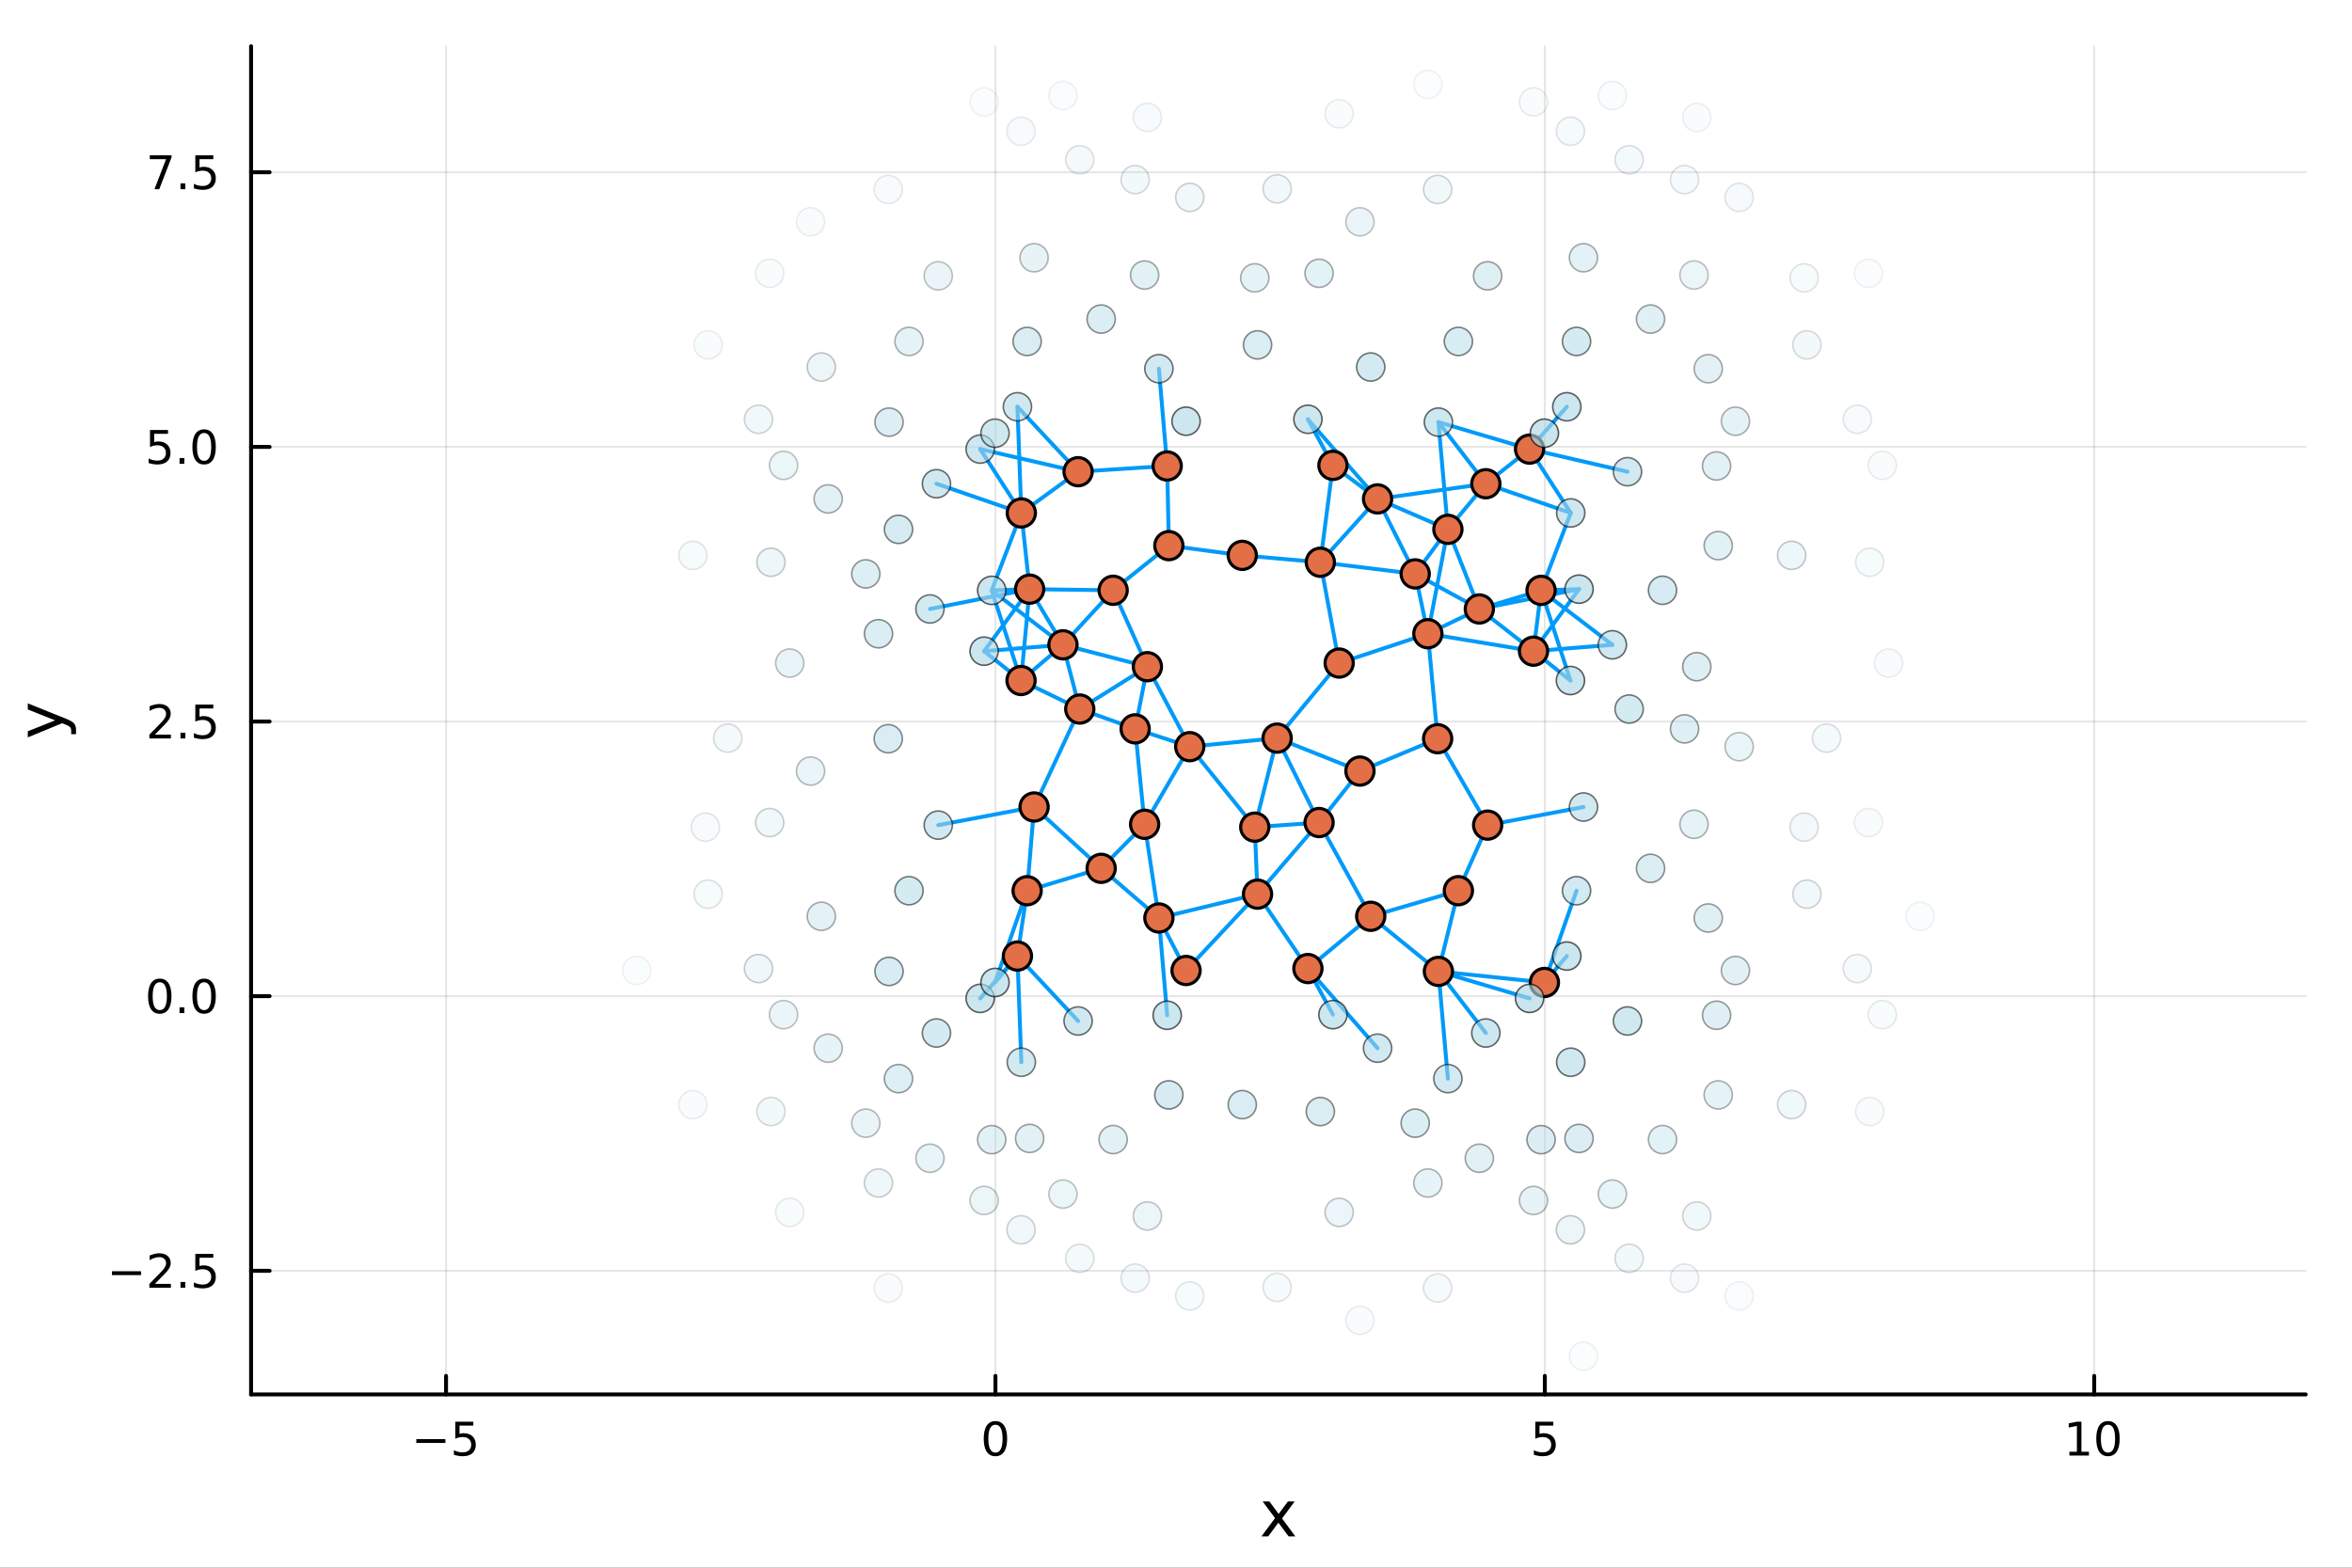<?xml version="1.0" encoding="utf-8"?>
<svg xmlns="http://www.w3.org/2000/svg" xmlns:xlink="http://www.w3.org/1999/xlink" width="600" height="400" viewBox="0 0 2400 1600">
<rect x="0" y="0" width="2400" height="1600" fill="#333333" stroke="none"/>
<defs>
  <clipPath id="clip740">
    <rect x="0" y="0" width="2400" height="1600"/>
  </clipPath>
</defs>
<path clip-path="url(#clip740)" d="M0 1600 L2400 1600 L2400 0 L0 0  Z" fill="#ffffff" fill-rule="evenodd" fill-opacity="1"/>
<defs>
  <clipPath id="clip741">
    <rect x="480" y="0" width="1681" height="1600"/>
  </clipPath>
</defs>
<path clip-path="url(#clip740)" d="M256.209 1423.18 L2352.76 1423.18 L2352.76 47.244 L256.209 47.244  Z" fill="#ffffff" fill-rule="evenodd" fill-opacity="1"/>
<defs>
  <clipPath id="clip742">
    <rect x="256" y="47" width="2098" height="1377"/>
  </clipPath>
</defs>
<polyline clip-path="url(#clip742)" style="stroke:#000000; stroke-linecap:round; stroke-linejoin:round; stroke-width:2; stroke-opacity:0.1; fill:none" points="455.158,1423.18 455.158,47.244 "/>
<polyline clip-path="url(#clip742)" style="stroke:#000000; stroke-linecap:round; stroke-linejoin:round; stroke-width:2; stroke-opacity:0.1; fill:none" points="1015.76,1423.18 1015.76,47.244 "/>
<polyline clip-path="url(#clip742)" style="stroke:#000000; stroke-linecap:round; stroke-linejoin:round; stroke-width:2; stroke-opacity:0.1; fill:none" points="1576.36,1423.18 1576.36,47.244 "/>
<polyline clip-path="url(#clip742)" style="stroke:#000000; stroke-linecap:round; stroke-linejoin:round; stroke-width:2; stroke-opacity:0.1; fill:none" points="2136.95,1423.18 2136.95,47.244 "/>
<polyline clip-path="url(#clip742)" style="stroke:#000000; stroke-linecap:round; stroke-linejoin:round; stroke-width:2; stroke-opacity:0.1; fill:none" points="256.209,1297 2352.76,1297 "/>
<polyline clip-path="url(#clip742)" style="stroke:#000000; stroke-linecap:round; stroke-linejoin:round; stroke-width:2; stroke-opacity:0.1; fill:none" points="256.209,1016.7 2352.76,1016.7 "/>
<polyline clip-path="url(#clip742)" style="stroke:#000000; stroke-linecap:round; stroke-linejoin:round; stroke-width:2; stroke-opacity:0.1; fill:none" points="256.209,736.404 2352.76,736.404 "/>
<polyline clip-path="url(#clip742)" style="stroke:#000000; stroke-linecap:round; stroke-linejoin:round; stroke-width:2; stroke-opacity:0.1; fill:none" points="256.209,456.104 2352.76,456.104 "/>
<polyline clip-path="url(#clip742)" style="stroke:#000000; stroke-linecap:round; stroke-linejoin:round; stroke-width:2; stroke-opacity:0.1; fill:none" points="256.209,175.805 2352.76,175.805 "/>
<polyline clip-path="url(#clip740)" style="stroke:#000000; stroke-linecap:round; stroke-linejoin:round; stroke-width:4; stroke-opacity:1; fill:none" points="256.209,1423.18 2352.76,1423.18 "/>
<polyline clip-path="url(#clip740)" style="stroke:#000000; stroke-linecap:round; stroke-linejoin:round; stroke-width:4; stroke-opacity:1; fill:none" points="455.158,1423.18 455.158,1404.28 "/>
<polyline clip-path="url(#clip740)" style="stroke:#000000; stroke-linecap:round; stroke-linejoin:round; stroke-width:4; stroke-opacity:1; fill:none" points="1015.76,1423.18 1015.76,1404.28 "/>
<polyline clip-path="url(#clip740)" style="stroke:#000000; stroke-linecap:round; stroke-linejoin:round; stroke-width:4; stroke-opacity:1; fill:none" points="1576.36,1423.18 1576.36,1404.28 "/>
<polyline clip-path="url(#clip740)" style="stroke:#000000; stroke-linecap:round; stroke-linejoin:round; stroke-width:4; stroke-opacity:1; fill:none" points="2136.95,1423.18 2136.95,1404.28 "/>
<path clip-path="url(#clip740)" d="M424.799 1468.75 L454.475 1468.75 L454.475 1472.69 L424.799 1472.69 L424.799 1468.75 Z" fill="#000000" fill-rule="nonzero" fill-opacity="1" /><path clip-path="url(#clip740)" d="M464.614 1451.02 L482.97 1451.02 L482.97 1454.96 L468.896 1454.96 L468.896 1463.43 Q469.915 1463.08 470.933 1462.92 Q471.952 1462.73 472.97 1462.73 Q478.757 1462.73 482.137 1465.9 Q485.516 1469.08 485.516 1474.49 Q485.516 1480.07 482.044 1483.17 Q478.572 1486.25 472.252 1486.25 Q470.077 1486.25 467.808 1485.88 Q465.563 1485.51 463.155 1484.77 L463.155 1480.07 Q465.239 1481.2 467.461 1481.76 Q469.683 1482.32 472.16 1482.32 Q476.164 1482.32 478.502 1480.21 Q480.84 1478.1 480.84 1474.49 Q480.84 1470.88 478.502 1468.77 Q476.164 1466.67 472.16 1466.67 Q470.285 1466.67 468.41 1467.08 Q466.558 1467.5 464.614 1468.38 L464.614 1451.02 Z" fill="#000000" fill-rule="nonzero" fill-opacity="1" /><path clip-path="url(#clip740)" d="M1015.76 1454.1 Q1012.15 1454.1 1010.32 1457.66 Q1008.51 1461.2 1008.51 1468.33 Q1008.51 1475.44 1010.32 1479.01 Q1012.15 1482.55 1015.76 1482.55 Q1019.39 1482.55 1021.2 1479.01 Q1023.02 1475.44 1023.02 1468.33 Q1023.02 1461.2 1021.2 1457.66 Q1019.39 1454.1 1015.76 1454.1 M1015.76 1450.39 Q1021.57 1450.39 1024.62 1455 Q1027.7 1459.58 1027.7 1468.33 Q1027.7 1477.06 1024.62 1481.67 Q1021.57 1486.25 1015.76 1486.25 Q1009.95 1486.25 1006.87 1481.67 Q1003.81 1477.06 1003.81 1468.33 Q1003.81 1459.58 1006.87 1455 Q1009.95 1450.39 1015.76 1450.39 Z" fill="#000000" fill-rule="nonzero" fill-opacity="1" /><path clip-path="url(#clip740)" d="M1566.63 1451.02 L1584.99 1451.02 L1584.99 1454.96 L1570.92 1454.96 L1570.92 1463.43 Q1571.93 1463.08 1572.95 1462.92 Q1573.97 1462.73 1574.99 1462.73 Q1580.78 1462.73 1584.16 1465.9 Q1587.54 1469.08 1587.54 1474.49 Q1587.54 1480.07 1584.06 1483.17 Q1580.59 1486.25 1574.27 1486.25 Q1572.1 1486.25 1569.83 1485.88 Q1567.58 1485.51 1565.17 1484.77 L1565.17 1480.07 Q1567.26 1481.2 1569.48 1481.76 Q1571.7 1482.32 1574.18 1482.32 Q1578.18 1482.32 1580.52 1480.21 Q1582.86 1478.1 1582.86 1474.49 Q1582.86 1470.88 1580.52 1468.77 Q1578.18 1466.67 1574.18 1466.67 Q1572.3 1466.67 1570.43 1467.08 Q1568.58 1467.5 1566.63 1468.38 L1566.63 1451.02 Z" fill="#000000" fill-rule="nonzero" fill-opacity="1" /><path clip-path="url(#clip740)" d="M2111.64 1481.64 L2119.28 1481.64 L2119.28 1455.28 L2110.97 1456.95 L2110.97 1452.69 L2119.23 1451.02 L2123.91 1451.02 L2123.91 1481.64 L2131.55 1481.64 L2131.55 1485.58 L2111.64 1485.58 L2111.64 1481.64 Z" fill="#000000" fill-rule="nonzero" fill-opacity="1" /><path clip-path="url(#clip740)" d="M2150.99 1454.1 Q2147.38 1454.1 2145.55 1457.66 Q2143.75 1461.2 2143.75 1468.33 Q2143.75 1475.44 2145.55 1479.01 Q2147.38 1482.55 2150.99 1482.55 Q2154.63 1482.55 2156.43 1479.01 Q2158.26 1475.44 2158.26 1468.33 Q2158.26 1461.2 2156.43 1457.66 Q2154.63 1454.1 2150.99 1454.1 M2150.99 1450.39 Q2156.8 1450.39 2159.86 1455 Q2162.94 1459.58 2162.94 1468.33 Q2162.94 1477.06 2159.86 1481.67 Q2156.8 1486.25 2150.99 1486.25 Q2145.18 1486.25 2142.1 1481.67 Q2139.05 1477.06 2139.05 1468.33 Q2139.05 1459.58 2142.1 1455 Q2145.18 1450.39 2150.99 1450.39 Z" fill="#000000" fill-rule="nonzero" fill-opacity="1" /><path clip-path="url(#clip740)" d="M1321.1 1532.4 L1308.21 1549.74 L1321.77 1568.04 L1314.86 1568.04 L1304.48 1554.04 L1294.11 1568.04 L1287.2 1568.04 L1301.04 1549.39 L1288.38 1532.4 L1295.28 1532.4 L1304.74 1545.1 L1314.19 1532.4 L1321.1 1532.4 Z" fill="#000000" fill-rule="nonzero" fill-opacity="1" /><polyline clip-path="url(#clip740)" style="stroke:#000000; stroke-linecap:round; stroke-linejoin:round; stroke-width:4; stroke-opacity:1; fill:none" points="256.209,1423.18 256.209,47.244 "/>
<polyline clip-path="url(#clip740)" style="stroke:#000000; stroke-linecap:round; stroke-linejoin:round; stroke-width:4; stroke-opacity:1; fill:none" points="256.209,1297 275.106,1297 "/>
<polyline clip-path="url(#clip740)" style="stroke:#000000; stroke-linecap:round; stroke-linejoin:round; stroke-width:4; stroke-opacity:1; fill:none" points="256.209,1016.7 275.106,1016.7 "/>
<polyline clip-path="url(#clip740)" style="stroke:#000000; stroke-linecap:round; stroke-linejoin:round; stroke-width:4; stroke-opacity:1; fill:none" points="256.209,736.404 275.106,736.404 "/>
<polyline clip-path="url(#clip740)" style="stroke:#000000; stroke-linecap:round; stroke-linejoin:round; stroke-width:4; stroke-opacity:1; fill:none" points="256.209,456.104 275.106,456.104 "/>
<polyline clip-path="url(#clip740)" style="stroke:#000000; stroke-linecap:round; stroke-linejoin:round; stroke-width:4; stroke-opacity:1; fill:none" points="256.209,175.805 275.106,175.805 "/>
<path clip-path="url(#clip740)" d="M114.26 1297.45 L143.936 1297.45 L143.936 1301.39 L114.26 1301.39 L114.26 1297.45 Z" fill="#000000" fill-rule="nonzero" fill-opacity="1" /><path clip-path="url(#clip740)" d="M158.056 1310.35 L174.376 1310.35 L174.376 1314.28 L152.431 1314.28 L152.431 1310.35 Q155.093 1307.59 159.677 1302.96 Q164.283 1298.31 165.464 1296.97 Q167.709 1294.44 168.589 1292.71 Q169.491 1290.95 169.491 1289.26 Q169.491 1286.5 167.547 1284.77 Q165.626 1283.03 162.524 1283.03 Q160.325 1283.03 157.871 1283.8 Q155.44 1284.56 152.663 1286.11 L152.663 1281.39 Q155.487 1280.25 157.94 1279.68 Q160.394 1279.1 162.431 1279.1 Q167.802 1279.1 170.996 1281.78 Q174.19 1284.47 174.19 1288.96 Q174.19 1291.09 173.38 1293.01 Q172.593 1294.91 170.487 1297.5 Q169.908 1298.17 166.806 1301.39 Q163.704 1304.58 158.056 1310.35 Z" fill="#000000" fill-rule="nonzero" fill-opacity="1" /><path clip-path="url(#clip740)" d="M184.19 1308.4 L189.075 1308.4 L189.075 1314.28 L184.19 1314.28 L184.19 1308.4 Z" fill="#000000" fill-rule="nonzero" fill-opacity="1" /><path clip-path="url(#clip740)" d="M199.306 1279.72 L217.662 1279.72 L217.662 1283.66 L203.588 1283.66 L203.588 1292.13 Q204.607 1291.78 205.625 1291.62 Q206.644 1291.44 207.662 1291.44 Q213.449 1291.44 216.829 1294.61 Q220.209 1297.78 220.209 1303.19 Q220.209 1308.77 216.736 1311.88 Q213.264 1314.95 206.945 1314.95 Q204.769 1314.95 202.5 1314.58 Q200.255 1314.21 197.848 1313.47 L197.848 1308.77 Q199.931 1309.91 202.153 1310.46 Q204.375 1311.02 206.852 1311.02 Q210.857 1311.02 213.195 1308.91 Q215.533 1306.81 215.533 1303.19 Q215.533 1299.58 213.195 1297.48 Q210.857 1295.37 206.852 1295.37 Q204.977 1295.37 203.102 1295.79 Q201.25 1296.2 199.306 1297.08 L199.306 1279.72 Z" fill="#000000" fill-rule="nonzero" fill-opacity="1" /><path clip-path="url(#clip740)" d="M163.033 1002.5 Q159.422 1002.5 157.593 1006.07 Q155.788 1009.61 155.788 1016.74 Q155.788 1023.84 157.593 1027.41 Q159.422 1030.95 163.033 1030.95 Q166.667 1030.95 168.473 1027.41 Q170.302 1023.84 170.302 1016.74 Q170.302 1009.61 168.473 1006.07 Q166.667 1002.5 163.033 1002.5 M163.033 998.798 Q168.843 998.798 171.899 1003.4 Q174.977 1007.99 174.977 1016.74 Q174.977 1025.46 171.899 1030.07 Q168.843 1034.65 163.033 1034.65 Q157.223 1034.65 154.144 1030.07 Q151.089 1025.46 151.089 1016.74 Q151.089 1007.99 154.144 1003.4 Q157.223 998.798 163.033 998.798 Z" fill="#000000" fill-rule="nonzero" fill-opacity="1" /><path clip-path="url(#clip740)" d="M183.195 1028.1 L188.079 1028.1 L188.079 1033.98 L183.195 1033.98 L183.195 1028.1 Z" fill="#000000" fill-rule="nonzero" fill-opacity="1" /><path clip-path="url(#clip740)" d="M208.264 1002.5 Q204.653 1002.5 202.824 1006.07 Q201.019 1009.61 201.019 1016.74 Q201.019 1023.84 202.824 1027.41 Q204.653 1030.95 208.264 1030.95 Q211.899 1030.95 213.704 1027.41 Q215.533 1023.84 215.533 1016.74 Q215.533 1009.61 213.704 1006.07 Q211.899 1002.5 208.264 1002.5 M208.264 998.798 Q214.074 998.798 217.13 1003.4 Q220.209 1007.99 220.209 1016.74 Q220.209 1025.46 217.13 1030.07 Q214.074 1034.65 208.264 1034.65 Q202.454 1034.65 199.375 1030.07 Q196.32 1025.46 196.32 1016.74 Q196.32 1007.99 199.375 1003.4 Q202.454 998.798 208.264 998.798 Z" fill="#000000" fill-rule="nonzero" fill-opacity="1" /><path clip-path="url(#clip740)" d="M158.056 749.749 L174.376 749.749 L174.376 753.684 L152.431 753.684 L152.431 749.749 Q155.093 746.994 159.677 742.364 Q164.283 737.712 165.464 736.369 Q167.709 733.846 168.589 732.11 Q169.491 730.35 169.491 728.661 Q169.491 725.906 167.547 724.17 Q165.626 722.434 162.524 722.434 Q160.325 722.434 157.871 723.198 Q155.44 723.962 152.663 725.513 L152.663 720.79 Q155.487 719.656 157.94 719.077 Q160.394 718.499 162.431 718.499 Q167.802 718.499 170.996 721.184 Q174.19 723.869 174.19 728.36 Q174.19 730.489 173.38 732.411 Q172.593 734.309 170.487 736.901 Q169.908 737.573 166.806 740.79 Q163.704 743.985 158.056 749.749 Z" fill="#000000" fill-rule="nonzero" fill-opacity="1" /><path clip-path="url(#clip740)" d="M184.19 747.804 L189.075 747.804 L189.075 753.684 L184.19 753.684 L184.19 747.804 Z" fill="#000000" fill-rule="nonzero" fill-opacity="1" /><path clip-path="url(#clip740)" d="M199.306 719.124 L217.662 719.124 L217.662 723.059 L203.588 723.059 L203.588 731.531 Q204.607 731.184 205.625 731.022 Q206.644 730.837 207.662 730.837 Q213.449 730.837 216.829 734.008 Q220.209 737.179 220.209 742.596 Q220.209 748.174 216.736 751.276 Q213.264 754.355 206.945 754.355 Q204.769 754.355 202.5 753.985 Q200.255 753.614 197.848 752.874 L197.848 748.174 Q199.931 749.309 202.153 749.864 Q204.375 750.42 206.852 750.42 Q210.857 750.42 213.195 748.313 Q215.533 746.207 215.533 742.596 Q215.533 738.985 213.195 736.878 Q210.857 734.772 206.852 734.772 Q204.977 734.772 203.102 735.188 Q201.25 735.605 199.306 736.485 L199.306 719.124 Z" fill="#000000" fill-rule="nonzero" fill-opacity="1" /><path clip-path="url(#clip740)" d="M153.079 438.824 L171.436 438.824 L171.436 442.759 L157.362 442.759 L157.362 451.232 Q158.38 450.884 159.399 450.722 Q160.417 450.537 161.436 450.537 Q167.223 450.537 170.602 453.708 Q173.982 456.88 173.982 462.296 Q173.982 467.875 170.51 470.977 Q167.038 474.056 160.718 474.056 Q158.542 474.056 156.274 473.685 Q154.028 473.315 151.621 472.574 L151.621 467.875 Q153.704 469.009 155.927 469.565 Q158.149 470.12 160.626 470.12 Q164.63 470.12 166.968 468.014 Q169.306 465.908 169.306 462.296 Q169.306 458.685 166.968 456.579 Q164.63 454.472 160.626 454.472 Q158.751 454.472 156.876 454.889 Q155.024 455.306 153.079 456.185 L153.079 438.824 Z" fill="#000000" fill-rule="nonzero" fill-opacity="1" /><path clip-path="url(#clip740)" d="M183.195 467.505 L188.079 467.505 L188.079 473.384 L183.195 473.384 L183.195 467.505 Z" fill="#000000" fill-rule="nonzero" fill-opacity="1" /><path clip-path="url(#clip740)" d="M208.264 441.903 Q204.653 441.903 202.824 445.468 Q201.019 449.009 201.019 456.139 Q201.019 463.245 202.824 466.81 Q204.653 470.352 208.264 470.352 Q211.899 470.352 213.704 466.81 Q215.533 463.245 215.533 456.139 Q215.533 449.009 213.704 445.468 Q211.899 441.903 208.264 441.903 M208.264 438.199 Q214.074 438.199 217.13 442.806 Q220.209 447.389 220.209 456.139 Q220.209 464.866 217.13 469.472 Q214.074 474.056 208.264 474.056 Q202.454 474.056 199.375 469.472 Q196.32 464.866 196.32 456.139 Q196.32 447.389 199.375 442.806 Q202.454 438.199 208.264 438.199 Z" fill="#000000" fill-rule="nonzero" fill-opacity="1" /><path clip-path="url(#clip740)" d="M152.848 158.525 L175.07 158.525 L175.07 160.516 L162.524 193.085 L157.64 193.085 L169.445 162.46 L152.848 162.46 L152.848 158.525 Z" fill="#000000" fill-rule="nonzero" fill-opacity="1" /><path clip-path="url(#clip740)" d="M184.19 187.205 L189.075 187.205 L189.075 193.085 L184.19 193.085 L184.19 187.205 Z" fill="#000000" fill-rule="nonzero" fill-opacity="1" /><path clip-path="url(#clip740)" d="M199.306 158.525 L217.662 158.525 L217.662 162.46 L203.588 162.46 L203.588 170.932 Q204.607 170.585 205.625 170.423 Q206.644 170.238 207.662 170.238 Q213.449 170.238 216.829 173.409 Q220.209 176.58 220.209 181.997 Q220.209 187.576 216.736 190.678 Q213.264 193.756 206.945 193.756 Q204.769 193.756 202.5 193.386 Q200.255 193.015 197.848 192.275 L197.848 187.576 Q199.931 188.71 202.153 189.266 Q204.375 189.821 206.852 189.821 Q210.857 189.821 213.195 187.715 Q215.533 185.608 215.533 181.997 Q215.533 178.386 213.195 176.279 Q210.857 174.173 206.852 174.173 Q204.977 174.173 203.102 174.59 Q201.25 175.006 199.306 175.886 L199.306 158.525 Z" fill="#000000" fill-rule="nonzero" fill-opacity="1" /><path clip-path="url(#clip740)" d="M67.314 733.525 Q73.68 736.008 75.622 738.363 Q77.563 740.718 77.563 744.665 L77.563 749.344 L72.662 749.344 L72.662 745.906 Q72.662 743.487 71.516 742.151 Q70.37 740.814 66.105 739.191 L63.431 738.14 L28.356 752.559 L28.356 746.352 L56.238 735.212 L28.356 724.072 L28.356 717.865 L67.314 733.525 Z" fill="#000000" fill-rule="nonzero" fill-opacity="1" /><polyline clip-path="url(#clip742)" style="stroke:#009af9; stroke-linecap:round; stroke-linejoin:round; stroke-width:4; stroke-opacity:1; fill:none" points="1038.2,975.745 1042.18,1084.11 "/>
<polyline clip-path="url(#clip742)" style="stroke:#009af9; stroke-linecap:round; stroke-linejoin:round; stroke-width:4; stroke-opacity:1; fill:none" points="1038.2,415.146 1042.18,523.515 "/>
<polyline clip-path="url(#clip742)" style="stroke:#009af9; stroke-linecap:round; stroke-linejoin:round; stroke-width:4; stroke-opacity:1; fill:none" points="1038.2,975.745 1048.11,909.076 "/>
<polyline clip-path="url(#clip742)" style="stroke:#009af9; stroke-linecap:round; stroke-linejoin:round; stroke-width:4; stroke-opacity:1; fill:none" points="1038.2,975.745 1100.11,1042.02 "/>
<polyline clip-path="url(#clip742)" style="stroke:#009af9; stroke-linecap:round; stroke-linejoin:round; stroke-width:4; stroke-opacity:1; fill:none" points="1038.2,415.146 1100.11,481.426 "/>
<polyline clip-path="url(#clip742)" style="stroke:#009af9; stroke-linecap:round; stroke-linejoin:round; stroke-width:4; stroke-opacity:1; fill:none" points="1038.2,975.745 1000.19,1018.96 "/>
<polyline clip-path="url(#clip742)" style="stroke:#009af9; stroke-linecap:round; stroke-linejoin:round; stroke-width:4; stroke-opacity:1; fill:none" points="1598.8,415.146 1560.79,458.36 "/>
<polyline clip-path="url(#clip742)" style="stroke:#009af9; stroke-linecap:round; stroke-linejoin:round; stroke-width:4; stroke-opacity:1; fill:none" points="1038.2,975.745 1015.32,1002.73 "/>
<polyline clip-path="url(#clip742)" style="stroke:#009af9; stroke-linecap:round; stroke-linejoin:round; stroke-width:4; stroke-opacity:1; fill:none" points="1598.8,975.745 1575.92,1002.73 "/>
<polyline clip-path="url(#clip742)" style="stroke:#009af9; stroke-linecap:round; stroke-linejoin:round; stroke-width:4; stroke-opacity:1; fill:none" points="1041.89,694.546 1050.66,601.293 "/>
<polyline clip-path="url(#clip742)" style="stroke:#009af9; stroke-linecap:round; stroke-linejoin:round; stroke-width:4; stroke-opacity:1; fill:none" points="1041.89,694.546 1084.66,658.086 "/>
<polyline clip-path="url(#clip742)" style="stroke:#009af9; stroke-linecap:round; stroke-linejoin:round; stroke-width:4; stroke-opacity:1; fill:none" points="1041.89,694.546 1101.81,723.651 "/>
<polyline clip-path="url(#clip742)" style="stroke:#009af9; stroke-linecap:round; stroke-linejoin:round; stroke-width:4; stroke-opacity:1; fill:none" points="1041.89,694.546 1004.21,664.593 "/>
<polyline clip-path="url(#clip742)" style="stroke:#009af9; stroke-linecap:round; stroke-linejoin:round; stroke-width:4; stroke-opacity:1; fill:none" points="1602.49,694.546 1564.81,664.593 "/>
<polyline clip-path="url(#clip742)" style="stroke:#009af9; stroke-linecap:round; stroke-linejoin:round; stroke-width:4; stroke-opacity:1; fill:none" points="1041.89,694.546 1011.94,602.537 "/>
<polyline clip-path="url(#clip742)" style="stroke:#009af9; stroke-linecap:round; stroke-linejoin:round; stroke-width:4; stroke-opacity:1; fill:none" points="1602.49,694.546 1572.54,602.537 "/>
<polyline clip-path="url(#clip742)" style="stroke:#009af9; stroke-linecap:round; stroke-linejoin:round; stroke-width:4; stroke-opacity:1; fill:none" points="1042.18,523.515 1050.66,601.293 "/>
<polyline clip-path="url(#clip742)" style="stroke:#009af9; stroke-linecap:round; stroke-linejoin:round; stroke-width:4; stroke-opacity:1; fill:none" points="1042.18,523.515 1100.11,481.426 "/>
<polyline clip-path="url(#clip742)" style="stroke:#009af9; stroke-linecap:round; stroke-linejoin:round; stroke-width:4; stroke-opacity:1; fill:none" points="1042.18,523.515 955.559,493.701 "/>
<polyline clip-path="url(#clip742)" style="stroke:#009af9; stroke-linecap:round; stroke-linejoin:round; stroke-width:4; stroke-opacity:1; fill:none" points="1602.78,523.515 1516.16,493.701 "/>
<polyline clip-path="url(#clip742)" style="stroke:#009af9; stroke-linecap:round; stroke-linejoin:round; stroke-width:4; stroke-opacity:1; fill:none" points="1042.18,523.515 1000.19,458.36 "/>
<polyline clip-path="url(#clip742)" style="stroke:#009af9; stroke-linecap:round; stroke-linejoin:round; stroke-width:4; stroke-opacity:1; fill:none" points="1602.78,523.515 1560.79,458.36 "/>
<polyline clip-path="url(#clip742)" style="stroke:#009af9; stroke-linecap:round; stroke-linejoin:round; stroke-width:4; stroke-opacity:1; fill:none" points="1042.18,523.515 1011.94,602.537 "/>
<polyline clip-path="url(#clip742)" style="stroke:#009af9; stroke-linecap:round; stroke-linejoin:round; stroke-width:4; stroke-opacity:1; fill:none" points="1602.78,523.515 1572.54,602.537 "/>
<polyline clip-path="url(#clip742)" style="stroke:#009af9; stroke-linecap:round; stroke-linejoin:round; stroke-width:4; stroke-opacity:1; fill:none" points="1048.11,909.076 1055.2,823.639 "/>
<polyline clip-path="url(#clip742)" style="stroke:#009af9; stroke-linecap:round; stroke-linejoin:round; stroke-width:4; stroke-opacity:1; fill:none" points="1048.11,909.076 1123.64,886.238 "/>
<polyline clip-path="url(#clip742)" style="stroke:#009af9; stroke-linecap:round; stroke-linejoin:round; stroke-width:4; stroke-opacity:1; fill:none" points="1048.11,909.076 1015.32,1002.73 "/>
<polyline clip-path="url(#clip742)" style="stroke:#009af9; stroke-linecap:round; stroke-linejoin:round; stroke-width:4; stroke-opacity:1; fill:none" points="1608.7,909.076 1575.92,1002.73 "/>
<polyline clip-path="url(#clip742)" style="stroke:#009af9; stroke-linecap:round; stroke-linejoin:round; stroke-width:4; stroke-opacity:1; fill:none" points="1050.66,601.293 1084.66,658.086 "/>
<polyline clip-path="url(#clip742)" style="stroke:#009af9; stroke-linecap:round; stroke-linejoin:round; stroke-width:4; stroke-opacity:1; fill:none" points="1050.66,601.293 1135.86,602.441 "/>
<polyline clip-path="url(#clip742)" style="stroke:#009af9; stroke-linecap:round; stroke-linejoin:round; stroke-width:4; stroke-opacity:1; fill:none" points="1050.66,601.293 948.93,621.512 "/>
<polyline clip-path="url(#clip742)" style="stroke:#009af9; stroke-linecap:round; stroke-linejoin:round; stroke-width:4; stroke-opacity:1; fill:none" points="1611.26,601.293 1509.53,621.512 "/>
<polyline clip-path="url(#clip742)" style="stroke:#009af9; stroke-linecap:round; stroke-linejoin:round; stroke-width:4; stroke-opacity:1; fill:none" points="1050.66,601.293 1004.21,664.593 "/>
<polyline clip-path="url(#clip742)" style="stroke:#009af9; stroke-linecap:round; stroke-linejoin:round; stroke-width:4; stroke-opacity:1; fill:none" points="1611.26,601.293 1564.81,664.593 "/>
<polyline clip-path="url(#clip742)" style="stroke:#009af9; stroke-linecap:round; stroke-linejoin:round; stroke-width:4; stroke-opacity:1; fill:none" points="1050.66,601.293 1011.94,602.537 "/>
<polyline clip-path="url(#clip742)" style="stroke:#009af9; stroke-linecap:round; stroke-linejoin:round; stroke-width:4; stroke-opacity:1; fill:none" points="1611.26,601.293 1572.54,602.537 "/>
<polyline clip-path="url(#clip742)" style="stroke:#009af9; stroke-linecap:round; stroke-linejoin:round; stroke-width:4; stroke-opacity:1; fill:none" points="1055.2,823.639 1101.81,723.651 "/>
<polyline clip-path="url(#clip742)" style="stroke:#009af9; stroke-linecap:round; stroke-linejoin:round; stroke-width:4; stroke-opacity:1; fill:none" points="1055.2,823.639 1123.64,886.238 "/>
<polyline clip-path="url(#clip742)" style="stroke:#009af9; stroke-linecap:round; stroke-linejoin:round; stroke-width:4; stroke-opacity:1; fill:none" points="1055.2,823.639 957.41,842.117 "/>
<polyline clip-path="url(#clip742)" style="stroke:#009af9; stroke-linecap:round; stroke-linejoin:round; stroke-width:4; stroke-opacity:1; fill:none" points="1615.8,823.639 1518.01,842.117 "/>
<polyline clip-path="url(#clip742)" style="stroke:#009af9; stroke-linecap:round; stroke-linejoin:round; stroke-width:4; stroke-opacity:1; fill:none" points="1084.66,658.086 1101.81,723.651 "/>
<polyline clip-path="url(#clip742)" style="stroke:#009af9; stroke-linecap:round; stroke-linejoin:round; stroke-width:4; stroke-opacity:1; fill:none" points="1084.66,658.086 1135.86,602.441 "/>
<polyline clip-path="url(#clip742)" style="stroke:#009af9; stroke-linecap:round; stroke-linejoin:round; stroke-width:4; stroke-opacity:1; fill:none" points="1084.66,658.086 1170.82,680.438 "/>
<polyline clip-path="url(#clip742)" style="stroke:#009af9; stroke-linecap:round; stroke-linejoin:round; stroke-width:4; stroke-opacity:1; fill:none" points="1084.66,658.086 1004.21,664.593 "/>
<polyline clip-path="url(#clip742)" style="stroke:#009af9; stroke-linecap:round; stroke-linejoin:round; stroke-width:4; stroke-opacity:1; fill:none" points="1645.26,658.086 1564.81,664.593 "/>
<polyline clip-path="url(#clip742)" style="stroke:#009af9; stroke-linecap:round; stroke-linejoin:round; stroke-width:4; stroke-opacity:1; fill:none" points="1084.66,658.086 1011.94,602.537 "/>
<polyline clip-path="url(#clip742)" style="stroke:#009af9; stroke-linecap:round; stroke-linejoin:round; stroke-width:4; stroke-opacity:1; fill:none" points="1645.26,658.086 1572.54,602.537 "/>
<polyline clip-path="url(#clip742)" style="stroke:#009af9; stroke-linecap:round; stroke-linejoin:round; stroke-width:4; stroke-opacity:1; fill:none" points="1100.11,481.426 1191.01,475.575 "/>
<polyline clip-path="url(#clip742)" style="stroke:#009af9; stroke-linecap:round; stroke-linejoin:round; stroke-width:4; stroke-opacity:1; fill:none" points="1100.11,481.426 1000.19,458.36 "/>
<polyline clip-path="url(#clip742)" style="stroke:#009af9; stroke-linecap:round; stroke-linejoin:round; stroke-width:4; stroke-opacity:1; fill:none" points="1660.71,481.426 1560.79,458.36 "/>
<polyline clip-path="url(#clip742)" style="stroke:#009af9; stroke-linecap:round; stroke-linejoin:round; stroke-width:4; stroke-opacity:1; fill:none" points="1101.81,723.651 1158.32,743.889 "/>
<polyline clip-path="url(#clip742)" style="stroke:#009af9; stroke-linecap:round; stroke-linejoin:round; stroke-width:4; stroke-opacity:1; fill:none" points="1101.81,723.651 1170.82,680.438 "/>
<polyline clip-path="url(#clip742)" style="stroke:#009af9; stroke-linecap:round; stroke-linejoin:round; stroke-width:4; stroke-opacity:1; fill:none" points="1123.64,886.238 1167.98,841.275 "/>
<polyline clip-path="url(#clip742)" style="stroke:#009af9; stroke-linecap:round; stroke-linejoin:round; stroke-width:4; stroke-opacity:1; fill:none" points="1123.64,886.238 1182.54,936.892 "/>
<polyline clip-path="url(#clip742)" style="stroke:#009af9; stroke-linecap:round; stroke-linejoin:round; stroke-width:4; stroke-opacity:1; fill:none" points="1135.86,602.441 1170.82,680.438 "/>
<polyline clip-path="url(#clip742)" style="stroke:#009af9; stroke-linecap:round; stroke-linejoin:round; stroke-width:4; stroke-opacity:1; fill:none" points="1135.86,602.441 1192.71,556.874 "/>
<polyline clip-path="url(#clip742)" style="stroke:#009af9; stroke-linecap:round; stroke-linejoin:round; stroke-width:4; stroke-opacity:1; fill:none" points="1158.32,743.889 1167.98,841.275 "/>
<polyline clip-path="url(#clip742)" style="stroke:#009af9; stroke-linecap:round; stroke-linejoin:round; stroke-width:4; stroke-opacity:1; fill:none" points="1158.32,743.889 1170.82,680.438 "/>
<polyline clip-path="url(#clip742)" style="stroke:#009af9; stroke-linecap:round; stroke-linejoin:round; stroke-width:4; stroke-opacity:1; fill:none" points="1158.32,743.889 1214.06,762.064 "/>
<polyline clip-path="url(#clip742)" style="stroke:#009af9; stroke-linecap:round; stroke-linejoin:round; stroke-width:4; stroke-opacity:1; fill:none" points="1167.98,841.275 1182.54,936.892 "/>
<polyline clip-path="url(#clip742)" style="stroke:#009af9; stroke-linecap:round; stroke-linejoin:round; stroke-width:4; stroke-opacity:1; fill:none" points="1167.98,841.275 1214.06,762.064 "/>
<polyline clip-path="url(#clip742)" style="stroke:#009af9; stroke-linecap:round; stroke-linejoin:round; stroke-width:4; stroke-opacity:1; fill:none" points="1170.82,680.438 1214.06,762.064 "/>
<polyline clip-path="url(#clip742)" style="stroke:#009af9; stroke-linecap:round; stroke-linejoin:round; stroke-width:4; stroke-opacity:1; fill:none" points="1182.54,936.892 1191.01,1036.17 "/>
<polyline clip-path="url(#clip742)" style="stroke:#009af9; stroke-linecap:round; stroke-linejoin:round; stroke-width:4; stroke-opacity:1; fill:none" points="1182.54,376.293 1191.01,475.575 "/>
<polyline clip-path="url(#clip742)" style="stroke:#009af9; stroke-linecap:round; stroke-linejoin:round; stroke-width:4; stroke-opacity:1; fill:none" points="1182.54,936.892 1210.27,990.49 "/>
<polyline clip-path="url(#clip742)" style="stroke:#009af9; stroke-linecap:round; stroke-linejoin:round; stroke-width:4; stroke-opacity:1; fill:none" points="1182.54,936.892 1283.2,912.578 "/>
<polyline clip-path="url(#clip742)" style="stroke:#009af9; stroke-linecap:round; stroke-linejoin:round; stroke-width:4; stroke-opacity:1; fill:none" points="1191.01,475.575 1192.71,556.874 "/>
<polyline clip-path="url(#clip742)" style="stroke:#009af9; stroke-linecap:round; stroke-linejoin:round; stroke-width:4; stroke-opacity:1; fill:none" points="1192.71,556.874 1267.62,566.799 "/>
<polyline clip-path="url(#clip742)" style="stroke:#009af9; stroke-linecap:round; stroke-linejoin:round; stroke-width:4; stroke-opacity:1; fill:none" points="1210.27,990.49 1283.2,912.578 "/>
<polyline clip-path="url(#clip742)" style="stroke:#009af9; stroke-linecap:round; stroke-linejoin:round; stroke-width:4; stroke-opacity:1; fill:none" points="1214.06,762.064 1280.37,844.194 "/>
<polyline clip-path="url(#clip742)" style="stroke:#009af9; stroke-linecap:round; stroke-linejoin:round; stroke-width:4; stroke-opacity:1; fill:none" points="1214.06,762.064 1303.21,753.325 "/>
<polyline clip-path="url(#clip742)" style="stroke:#009af9; stroke-linecap:round; stroke-linejoin:round; stroke-width:4; stroke-opacity:1; fill:none" points="1267.62,566.799 1347.28,573.836 "/>
<polyline clip-path="url(#clip742)" style="stroke:#009af9; stroke-linecap:round; stroke-linejoin:round; stroke-width:4; stroke-opacity:1; fill:none" points="1280.37,844.194 1283.2,912.578 "/>
<polyline clip-path="url(#clip742)" style="stroke:#009af9; stroke-linecap:round; stroke-linejoin:round; stroke-width:4; stroke-opacity:1; fill:none" points="1280.37,844.194 1303.21,753.325 "/>
<polyline clip-path="url(#clip742)" style="stroke:#009af9; stroke-linecap:round; stroke-linejoin:round; stroke-width:4; stroke-opacity:1; fill:none" points="1280.37,844.194 1345.99,839.507 "/>
<polyline clip-path="url(#clip742)" style="stroke:#009af9; stroke-linecap:round; stroke-linejoin:round; stroke-width:4; stroke-opacity:1; fill:none" points="1283.2,912.578 1334.61,988.507 "/>
<polyline clip-path="url(#clip742)" style="stroke:#009af9; stroke-linecap:round; stroke-linejoin:round; stroke-width:4; stroke-opacity:1; fill:none" points="1283.2,912.578 1345.99,839.507 "/>
<polyline clip-path="url(#clip742)" style="stroke:#009af9; stroke-linecap:round; stroke-linejoin:round; stroke-width:4; stroke-opacity:1; fill:none" points="1303.21,753.325 1345.99,839.507 "/>
<polyline clip-path="url(#clip742)" style="stroke:#009af9; stroke-linecap:round; stroke-linejoin:round; stroke-width:4; stroke-opacity:1; fill:none" points="1303.21,753.325 1366.48,676.737 "/>
<polyline clip-path="url(#clip742)" style="stroke:#009af9; stroke-linecap:round; stroke-linejoin:round; stroke-width:4; stroke-opacity:1; fill:none" points="1303.21,753.325 1387.71,786.96 "/>
<polyline clip-path="url(#clip742)" style="stroke:#009af9; stroke-linecap:round; stroke-linejoin:round; stroke-width:4; stroke-opacity:1; fill:none" points="1334.61,988.507 1360.14,1035.55 "/>
<polyline clip-path="url(#clip742)" style="stroke:#009af9; stroke-linecap:round; stroke-linejoin:round; stroke-width:4; stroke-opacity:1; fill:none" points="1334.61,427.908 1360.14,474.952 "/>
<polyline clip-path="url(#clip742)" style="stroke:#009af9; stroke-linecap:round; stroke-linejoin:round; stroke-width:4; stroke-opacity:1; fill:none" points="1334.61,988.507 1398.69,935.181 "/>
<polyline clip-path="url(#clip742)" style="stroke:#009af9; stroke-linecap:round; stroke-linejoin:round; stroke-width:4; stroke-opacity:1; fill:none" points="1334.61,988.507 1405.68,1069.78 "/>
<polyline clip-path="url(#clip742)" style="stroke:#009af9; stroke-linecap:round; stroke-linejoin:round; stroke-width:4; stroke-opacity:1; fill:none" points="1334.61,427.908 1405.68,509.183 "/>
<polyline clip-path="url(#clip742)" style="stroke:#009af9; stroke-linecap:round; stroke-linejoin:round; stroke-width:4; stroke-opacity:1; fill:none" points="1345.99,839.507 1387.71,786.96 "/>
<polyline clip-path="url(#clip742)" style="stroke:#009af9; stroke-linecap:round; stroke-linejoin:round; stroke-width:4; stroke-opacity:1; fill:none" points="1345.99,839.507 1398.69,935.181 "/>
<polyline clip-path="url(#clip742)" style="stroke:#009af9; stroke-linecap:round; stroke-linejoin:round; stroke-width:4; stroke-opacity:1; fill:none" points="1347.28,573.836 1360.14,474.952 "/>
<polyline clip-path="url(#clip742)" style="stroke:#009af9; stroke-linecap:round; stroke-linejoin:round; stroke-width:4; stroke-opacity:1; fill:none" points="1347.28,573.836 1366.48,676.737 "/>
<polyline clip-path="url(#clip742)" style="stroke:#009af9; stroke-linecap:round; stroke-linejoin:round; stroke-width:4; stroke-opacity:1; fill:none" points="1347.28,573.836 1405.68,509.183 "/>
<polyline clip-path="url(#clip742)" style="stroke:#009af9; stroke-linecap:round; stroke-linejoin:round; stroke-width:4; stroke-opacity:1; fill:none" points="1347.28,573.836 1444.08,585.726 "/>
<polyline clip-path="url(#clip742)" style="stroke:#009af9; stroke-linecap:round; stroke-linejoin:round; stroke-width:4; stroke-opacity:1; fill:none" points="1360.14,474.952 1405.68,509.183 "/>
<polyline clip-path="url(#clip742)" style="stroke:#009af9; stroke-linecap:round; stroke-linejoin:round; stroke-width:4; stroke-opacity:1; fill:none" points="1366.48,676.737 1457.01,646.784 "/>
<polyline clip-path="url(#clip742)" style="stroke:#009af9; stroke-linecap:round; stroke-linejoin:round; stroke-width:4; stroke-opacity:1; fill:none" points="1387.71,786.96 1466.98,753.932 "/>
<polyline clip-path="url(#clip742)" style="stroke:#009af9; stroke-linecap:round; stroke-linejoin:round; stroke-width:4; stroke-opacity:1; fill:none" points="1398.69,935.181 1467.77,991.416 "/>
<polyline clip-path="url(#clip742)" style="stroke:#009af9; stroke-linecap:round; stroke-linejoin:round; stroke-width:4; stroke-opacity:1; fill:none" points="1398.69,935.181 1488.16,909.051 "/>
<polyline clip-path="url(#clip742)" style="stroke:#009af9; stroke-linecap:round; stroke-linejoin:round; stroke-width:4; stroke-opacity:1; fill:none" points="1405.68,509.183 1444.08,585.726 "/>
<polyline clip-path="url(#clip742)" style="stroke:#009af9; stroke-linecap:round; stroke-linejoin:round; stroke-width:4; stroke-opacity:1; fill:none" points="1405.68,509.183 1477.44,540.252 "/>
<polyline clip-path="url(#clip742)" style="stroke:#009af9; stroke-linecap:round; stroke-linejoin:round; stroke-width:4; stroke-opacity:1; fill:none" points="1405.68,509.183 1516.16,493.701 "/>
<polyline clip-path="url(#clip742)" style="stroke:#009af9; stroke-linecap:round; stroke-linejoin:round; stroke-width:4; stroke-opacity:1; fill:none" points="1444.08,585.726 1457.01,646.784 "/>
<polyline clip-path="url(#clip742)" style="stroke:#009af9; stroke-linecap:round; stroke-linejoin:round; stroke-width:4; stroke-opacity:1; fill:none" points="1444.08,585.726 1477.44,540.252 "/>
<polyline clip-path="url(#clip742)" style="stroke:#009af9; stroke-linecap:round; stroke-linejoin:round; stroke-width:4; stroke-opacity:1; fill:none" points="1444.08,585.726 1509.53,621.512 "/>
<polyline clip-path="url(#clip742)" style="stroke:#009af9; stroke-linecap:round; stroke-linejoin:round; stroke-width:4; stroke-opacity:1; fill:none" points="1457.01,646.784 1466.98,753.932 "/>
<polyline clip-path="url(#clip742)" style="stroke:#009af9; stroke-linecap:round; stroke-linejoin:round; stroke-width:4; stroke-opacity:1; fill:none" points="1457.01,646.784 1477.44,540.252 "/>
<polyline clip-path="url(#clip742)" style="stroke:#009af9; stroke-linecap:round; stroke-linejoin:round; stroke-width:4; stroke-opacity:1; fill:none" points="1457.01,646.784 1509.53,621.512 "/>
<polyline clip-path="url(#clip742)" style="stroke:#009af9; stroke-linecap:round; stroke-linejoin:round; stroke-width:4; stroke-opacity:1; fill:none" points="1457.01,646.784 1564.81,664.593 "/>
<polyline clip-path="url(#clip742)" style="stroke:#009af9; stroke-linecap:round; stroke-linejoin:round; stroke-width:4; stroke-opacity:1; fill:none" points="1466.98,753.932 1518.01,842.117 "/>
<polyline clip-path="url(#clip742)" style="stroke:#009af9; stroke-linecap:round; stroke-linejoin:round; stroke-width:4; stroke-opacity:1; fill:none" points="1467.77,991.416 1477.44,1100.85 "/>
<polyline clip-path="url(#clip742)" style="stroke:#009af9; stroke-linecap:round; stroke-linejoin:round; stroke-width:4; stroke-opacity:1; fill:none" points="1467.77,430.818 1477.44,540.252 "/>
<polyline clip-path="url(#clip742)" style="stroke:#009af9; stroke-linecap:round; stroke-linejoin:round; stroke-width:4; stroke-opacity:1; fill:none" points="1467.77,991.416 1488.16,909.051 "/>
<polyline clip-path="url(#clip742)" style="stroke:#009af9; stroke-linecap:round; stroke-linejoin:round; stroke-width:4; stroke-opacity:1; fill:none" points="1467.77,991.416 1516.16,1054.3 "/>
<polyline clip-path="url(#clip742)" style="stroke:#009af9; stroke-linecap:round; stroke-linejoin:round; stroke-width:4; stroke-opacity:1; fill:none" points="1467.77,430.818 1516.16,493.701 "/>
<polyline clip-path="url(#clip742)" style="stroke:#009af9; stroke-linecap:round; stroke-linejoin:round; stroke-width:4; stroke-opacity:1; fill:none" points="1467.77,991.416 1560.79,1018.96 "/>
<polyline clip-path="url(#clip742)" style="stroke:#009af9; stroke-linecap:round; stroke-linejoin:round; stroke-width:4; stroke-opacity:1; fill:none" points="1467.77,430.818 1560.79,458.36 "/>
<polyline clip-path="url(#clip742)" style="stroke:#009af9; stroke-linecap:round; stroke-linejoin:round; stroke-width:4; stroke-opacity:1; fill:none" points="1467.77,991.416 1575.92,1002.73 "/>
<polyline clip-path="url(#clip742)" style="stroke:#009af9; stroke-linecap:round; stroke-linejoin:round; stroke-width:4; stroke-opacity:1; fill:none" points="1477.44,540.252 1509.53,621.512 "/>
<polyline clip-path="url(#clip742)" style="stroke:#009af9; stroke-linecap:round; stroke-linejoin:round; stroke-width:4; stroke-opacity:1; fill:none" points="1477.44,540.252 1516.16,493.701 "/>
<polyline clip-path="url(#clip742)" style="stroke:#009af9; stroke-linecap:round; stroke-linejoin:round; stroke-width:4; stroke-opacity:1; fill:none" points="1488.16,909.051 1518.01,842.117 "/>
<polyline clip-path="url(#clip742)" style="stroke:#009af9; stroke-linecap:round; stroke-linejoin:round; stroke-width:4; stroke-opacity:1; fill:none" points="1509.53,621.512 1564.81,664.593 "/>
<polyline clip-path="url(#clip742)" style="stroke:#009af9; stroke-linecap:round; stroke-linejoin:round; stroke-width:4; stroke-opacity:1; fill:none" points="1509.53,621.512 1572.54,602.537 "/>
<polyline clip-path="url(#clip742)" style="stroke:#009af9; stroke-linecap:round; stroke-linejoin:round; stroke-width:4; stroke-opacity:1; fill:none" points="1516.16,493.701 1560.79,458.36 "/>
<polyline clip-path="url(#clip742)" style="stroke:#009af9; stroke-linecap:round; stroke-linejoin:round; stroke-width:4; stroke-opacity:1; fill:none" points="1564.81,664.593 1572.54,602.537 "/>
<circle clip-path="url(#clip742)" cx="1038.2" cy="975.745" r="14.4" fill="#e26f46" fill-rule="evenodd" fill-opacity="1" stroke="#000000" stroke-opacity="1" stroke-width="3.2"/>
<circle clip-path="url(#clip742)" cx="1041.89" cy="694.546" r="14.4" fill="#e26f46" fill-rule="evenodd" fill-opacity="1" stroke="#000000" stroke-opacity="1" stroke-width="3.2"/>
<circle clip-path="url(#clip742)" cx="1042.18" cy="523.515" r="14.4" fill="#e26f46" fill-rule="evenodd" fill-opacity="1" stroke="#000000" stroke-opacity="1" stroke-width="3.2"/>
<circle clip-path="url(#clip742)" cx="1048.11" cy="909.076" r="14.4" fill="#e26f46" fill-rule="evenodd" fill-opacity="1" stroke="#000000" stroke-opacity="1" stroke-width="3.2"/>
<circle clip-path="url(#clip742)" cx="1050.66" cy="601.293" r="14.4" fill="#e26f46" fill-rule="evenodd" fill-opacity="1" stroke="#000000" stroke-opacity="1" stroke-width="3.2"/>
<circle clip-path="url(#clip742)" cx="1055.2" cy="823.639" r="14.4" fill="#e26f46" fill-rule="evenodd" fill-opacity="1" stroke="#000000" stroke-opacity="1" stroke-width="3.2"/>
<circle clip-path="url(#clip742)" cx="1084.66" cy="658.086" r="14.4" fill="#e26f46" fill-rule="evenodd" fill-opacity="1" stroke="#000000" stroke-opacity="1" stroke-width="3.2"/>
<circle clip-path="url(#clip742)" cx="1100.11" cy="481.426" r="14.4" fill="#e26f46" fill-rule="evenodd" fill-opacity="1" stroke="#000000" stroke-opacity="1" stroke-width="3.2"/>
<circle clip-path="url(#clip742)" cx="1101.81" cy="723.651" r="14.4" fill="#e26f46" fill-rule="evenodd" fill-opacity="1" stroke="#000000" stroke-opacity="1" stroke-width="3.2"/>
<circle clip-path="url(#clip742)" cx="1123.64" cy="886.238" r="14.4" fill="#e26f46" fill-rule="evenodd" fill-opacity="1" stroke="#000000" stroke-opacity="1" stroke-width="3.2"/>
<circle clip-path="url(#clip742)" cx="1135.86" cy="602.441" r="14.4" fill="#e26f46" fill-rule="evenodd" fill-opacity="1" stroke="#000000" stroke-opacity="1" stroke-width="3.2"/>
<circle clip-path="url(#clip742)" cx="1158.32" cy="743.889" r="14.4" fill="#e26f46" fill-rule="evenodd" fill-opacity="1" stroke="#000000" stroke-opacity="1" stroke-width="3.2"/>
<circle clip-path="url(#clip742)" cx="1167.98" cy="841.275" r="14.4" fill="#e26f46" fill-rule="evenodd" fill-opacity="1" stroke="#000000" stroke-opacity="1" stroke-width="3.2"/>
<circle clip-path="url(#clip742)" cx="1170.82" cy="680.438" r="14.4" fill="#e26f46" fill-rule="evenodd" fill-opacity="1" stroke="#000000" stroke-opacity="1" stroke-width="3.2"/>
<circle clip-path="url(#clip742)" cx="1182.54" cy="936.892" r="14.4" fill="#e26f46" fill-rule="evenodd" fill-opacity="1" stroke="#000000" stroke-opacity="1" stroke-width="3.2"/>
<circle clip-path="url(#clip742)" cx="1191.01" cy="475.575" r="14.4" fill="#e26f46" fill-rule="evenodd" fill-opacity="1" stroke="#000000" stroke-opacity="1" stroke-width="3.2"/>
<circle clip-path="url(#clip742)" cx="1192.71" cy="556.874" r="14.4" fill="#e26f46" fill-rule="evenodd" fill-opacity="1" stroke="#000000" stroke-opacity="1" stroke-width="3.2"/>
<circle clip-path="url(#clip742)" cx="1210.27" cy="990.49" r="14.4" fill="#e26f46" fill-rule="evenodd" fill-opacity="1" stroke="#000000" stroke-opacity="1" stroke-width="3.2"/>
<circle clip-path="url(#clip742)" cx="1214.06" cy="762.064" r="14.4" fill="#e26f46" fill-rule="evenodd" fill-opacity="1" stroke="#000000" stroke-opacity="1" stroke-width="3.2"/>
<circle clip-path="url(#clip742)" cx="1267.62" cy="566.799" r="14.4" fill="#e26f46" fill-rule="evenodd" fill-opacity="1" stroke="#000000" stroke-opacity="1" stroke-width="3.2"/>
<circle clip-path="url(#clip742)" cx="1280.37" cy="844.194" r="14.4" fill="#e26f46" fill-rule="evenodd" fill-opacity="1" stroke="#000000" stroke-opacity="1" stroke-width="3.2"/>
<circle clip-path="url(#clip742)" cx="1283.2" cy="912.578" r="14.4" fill="#e26f46" fill-rule="evenodd" fill-opacity="1" stroke="#000000" stroke-opacity="1" stroke-width="3.2"/>
<circle clip-path="url(#clip742)" cx="1303.21" cy="753.325" r="14.4" fill="#e26f46" fill-rule="evenodd" fill-opacity="1" stroke="#000000" stroke-opacity="1" stroke-width="3.2"/>
<circle clip-path="url(#clip742)" cx="1334.61" cy="988.507" r="14.4" fill="#e26f46" fill-rule="evenodd" fill-opacity="1" stroke="#000000" stroke-opacity="1" stroke-width="3.2"/>
<circle clip-path="url(#clip742)" cx="1345.99" cy="839.507" r="14.4" fill="#e26f46" fill-rule="evenodd" fill-opacity="1" stroke="#000000" stroke-opacity="1" stroke-width="3.2"/>
<circle clip-path="url(#clip742)" cx="1347.28" cy="573.836" r="14.4" fill="#e26f46" fill-rule="evenodd" fill-opacity="1" stroke="#000000" stroke-opacity="1" stroke-width="3.2"/>
<circle clip-path="url(#clip742)" cx="1360.14" cy="474.952" r="14.4" fill="#e26f46" fill-rule="evenodd" fill-opacity="1" stroke="#000000" stroke-opacity="1" stroke-width="3.2"/>
<circle clip-path="url(#clip742)" cx="1366.48" cy="676.737" r="14.4" fill="#e26f46" fill-rule="evenodd" fill-opacity="1" stroke="#000000" stroke-opacity="1" stroke-width="3.2"/>
<circle clip-path="url(#clip742)" cx="1387.71" cy="786.96" r="14.4" fill="#e26f46" fill-rule="evenodd" fill-opacity="1" stroke="#000000" stroke-opacity="1" stroke-width="3.2"/>
<circle clip-path="url(#clip742)" cx="1398.69" cy="935.181" r="14.4" fill="#e26f46" fill-rule="evenodd" fill-opacity="1" stroke="#000000" stroke-opacity="1" stroke-width="3.2"/>
<circle clip-path="url(#clip742)" cx="1405.68" cy="509.183" r="14.4" fill="#e26f46" fill-rule="evenodd" fill-opacity="1" stroke="#000000" stroke-opacity="1" stroke-width="3.2"/>
<circle clip-path="url(#clip742)" cx="1444.08" cy="585.726" r="14.4" fill="#e26f46" fill-rule="evenodd" fill-opacity="1" stroke="#000000" stroke-opacity="1" stroke-width="3.2"/>
<circle clip-path="url(#clip742)" cx="1457.01" cy="646.784" r="14.4" fill="#e26f46" fill-rule="evenodd" fill-opacity="1" stroke="#000000" stroke-opacity="1" stroke-width="3.2"/>
<circle clip-path="url(#clip742)" cx="1466.98" cy="753.932" r="14.4" fill="#e26f46" fill-rule="evenodd" fill-opacity="1" stroke="#000000" stroke-opacity="1" stroke-width="3.2"/>
<circle clip-path="url(#clip742)" cx="1467.77" cy="991.416" r="14.4" fill="#e26f46" fill-rule="evenodd" fill-opacity="1" stroke="#000000" stroke-opacity="1" stroke-width="3.2"/>
<circle clip-path="url(#clip742)" cx="1477.44" cy="540.252" r="14.4" fill="#e26f46" fill-rule="evenodd" fill-opacity="1" stroke="#000000" stroke-opacity="1" stroke-width="3.2"/>
<circle clip-path="url(#clip742)" cx="1488.16" cy="909.051" r="14.4" fill="#e26f46" fill-rule="evenodd" fill-opacity="1" stroke="#000000" stroke-opacity="1" stroke-width="3.2"/>
<circle clip-path="url(#clip742)" cx="1509.53" cy="621.512" r="14.4" fill="#e26f46" fill-rule="evenodd" fill-opacity="1" stroke="#000000" stroke-opacity="1" stroke-width="3.2"/>
<circle clip-path="url(#clip742)" cx="1516.16" cy="493.701" r="14.4" fill="#e26f46" fill-rule="evenodd" fill-opacity="1" stroke="#000000" stroke-opacity="1" stroke-width="3.2"/>
<circle clip-path="url(#clip742)" cx="1518.01" cy="842.117" r="14.4" fill="#e26f46" fill-rule="evenodd" fill-opacity="1" stroke="#000000" stroke-opacity="1" stroke-width="3.2"/>
<circle clip-path="url(#clip742)" cx="1560.79" cy="458.36" r="14.4" fill="#e26f46" fill-rule="evenodd" fill-opacity="1" stroke="#000000" stroke-opacity="1" stroke-width="3.2"/>
<circle clip-path="url(#clip742)" cx="1564.81" cy="664.593" r="14.4" fill="#e26f46" fill-rule="evenodd" fill-opacity="1" stroke="#000000" stroke-opacity="1" stroke-width="3.2"/>
<circle clip-path="url(#clip742)" cx="1572.54" cy="602.537" r="14.4" fill="#e26f46" fill-rule="evenodd" fill-opacity="1" stroke="#000000" stroke-opacity="1" stroke-width="3.2"/>
<circle clip-path="url(#clip742)" cx="1575.92" cy="1002.73" r="14.4" fill="#e26f46" fill-rule="evenodd" fill-opacity="1" stroke="#000000" stroke-opacity="1" stroke-width="3.2"/>
<circle clip-path="url(#clip742)" cx="707.024" cy="1127.4" r="14.4" fill="#add8e6" fill-rule="evenodd" fill-opacity="0.075" stroke="#000000" stroke-opacity="0.075" stroke-width="1.6"/>
<circle clip-path="url(#clip742)" cx="786.677" cy="1134.44" r="14.4" fill="#add8e6" fill-rule="evenodd" fill-opacity="0.155" stroke="#000000" stroke-opacity="0.155" stroke-width="1.6"/>
<circle clip-path="url(#clip742)" cx="799.54" cy="1035.55" r="14.4" fill="#add8e6" fill-rule="evenodd" fill-opacity="0.243" stroke="#000000" stroke-opacity="0.243" stroke-width="1.6"/>
<circle clip-path="url(#clip742)" cx="805.884" cy="1237.34" r="14.4" fill="#add8e6" fill-rule="evenodd" fill-opacity="0.089" stroke="#000000" stroke-opacity="0.089" stroke-width="1.6"/>
<circle clip-path="url(#clip742)" cx="845.081" cy="1069.78" r="14.4" fill="#add8e6" fill-rule="evenodd" fill-opacity="0.307" stroke="#000000" stroke-opacity="0.307" stroke-width="1.6"/>
<circle clip-path="url(#clip742)" cx="883.485" cy="1146.32" r="14.4" fill="#add8e6" fill-rule="evenodd" fill-opacity="0.275" stroke="#000000" stroke-opacity="0.275" stroke-width="1.6"/>
<circle clip-path="url(#clip742)" cx="896.416" cy="1207.38" r="14.4" fill="#add8e6" fill-rule="evenodd" fill-opacity="0.196" stroke="#000000" stroke-opacity="0.196" stroke-width="1.6"/>
<circle clip-path="url(#clip742)" cx="906.378" cy="1314.53" r="14.4" fill="#add8e6" fill-rule="evenodd" fill-opacity="0.076" stroke="#000000" stroke-opacity="0.076" stroke-width="1.6"/>
<circle clip-path="url(#clip742)" cx="916.846" cy="1100.85" r="14.4" fill="#add8e6" fill-rule="evenodd" fill-opacity="0.397" stroke="#000000" stroke-opacity="0.397" stroke-width="1.6"/>
<circle clip-path="url(#clip742)" cx="948.93" cy="1182.11" r="14.4" fill="#add8e6" fill-rule="evenodd" fill-opacity="0.286" stroke="#000000" stroke-opacity="0.286" stroke-width="1.6"/>
<circle clip-path="url(#clip742)" cx="955.559" cy="1054.3" r="14.4" fill="#add8e6" fill-rule="evenodd" fill-opacity="0.526" stroke="#000000" stroke-opacity="0.526" stroke-width="1.6"/>
<circle clip-path="url(#clip742)" cx="1000.19" cy="1018.96" r="14.4" fill="#add8e6" fill-rule="evenodd" fill-opacity="0.616" stroke="#000000" stroke-opacity="0.616" stroke-width="1.6"/>
<circle clip-path="url(#clip742)" cx="1004.21" cy="1225.19" r="14.4" fill="#add8e6" fill-rule="evenodd" fill-opacity="0.232" stroke="#000000" stroke-opacity="0.232" stroke-width="1.6"/>
<circle clip-path="url(#clip742)" cx="1011.94" cy="1163.14" r="14.4" fill="#add8e6" fill-rule="evenodd" fill-opacity="0.363" stroke="#000000" stroke-opacity="0.363" stroke-width="1.6"/>
<circle clip-path="url(#clip742)" cx="649.671" cy="990.49" r="14.4" fill="#add8e6" fill-rule="evenodd" fill-opacity="0.056" stroke="#000000" stroke-opacity="0.056" stroke-width="1.6"/>
<circle clip-path="url(#clip742)" cx="707.024" cy="566.799" r="14.4" fill="#add8e6" fill-rule="evenodd" fill-opacity="0.102" stroke="#000000" stroke-opacity="0.102" stroke-width="1.6"/>
<circle clip-path="url(#clip742)" cx="719.767" cy="844.194" r="14.4" fill="#add8e6" fill-rule="evenodd" fill-opacity="0.105" stroke="#000000" stroke-opacity="0.105" stroke-width="1.6"/>
<circle clip-path="url(#clip742)" cx="722.605" cy="912.578" r="14.4" fill="#add8e6" fill-rule="evenodd" fill-opacity="0.121" stroke="#000000" stroke-opacity="0.121" stroke-width="1.6"/>
<circle clip-path="url(#clip742)" cx="742.616" cy="753.325" r="14.4" fill="#add8e6" fill-rule="evenodd" fill-opacity="0.144" stroke="#000000" stroke-opacity="0.144" stroke-width="1.6"/>
<circle clip-path="url(#clip742)" cx="774.009" cy="988.507" r="14.4" fill="#add8e6" fill-rule="evenodd" fill-opacity="0.209" stroke="#000000" stroke-opacity="0.209" stroke-width="1.6"/>
<circle clip-path="url(#clip742)" cx="785.393" cy="839.507" r="14.4" fill="#add8e6" fill-rule="evenodd" fill-opacity="0.199" stroke="#000000" stroke-opacity="0.199" stroke-width="1.6"/>
<circle clip-path="url(#clip742)" cx="786.677" cy="573.836" r="14.4" fill="#add8e6" fill-rule="evenodd" fill-opacity="0.216" stroke="#000000" stroke-opacity="0.216" stroke-width="1.6"/>
<circle clip-path="url(#clip742)" cx="799.54" cy="474.952" r="14.4" fill="#add8e6" fill-rule="evenodd" fill-opacity="0.241" stroke="#000000" stroke-opacity="0.241" stroke-width="1.6"/>
<circle clip-path="url(#clip742)" cx="805.884" cy="676.737" r="14.4" fill="#add8e6" fill-rule="evenodd" fill-opacity="0.262" stroke="#000000" stroke-opacity="0.262" stroke-width="1.6"/>
<circle clip-path="url(#clip742)" cx="827.115" cy="786.96" r="14.4" fill="#add8e6" fill-rule="evenodd" fill-opacity="0.273" stroke="#000000" stroke-opacity="0.273" stroke-width="1.6"/>
<circle clip-path="url(#clip742)" cx="838.096" cy="935.181" r="14.4" fill="#add8e6" fill-rule="evenodd" fill-opacity="0.33" stroke="#000000" stroke-opacity="0.33" stroke-width="1.6"/>
<circle clip-path="url(#clip742)" cx="845.081" cy="509.183" r="14.4" fill="#add8e6" fill-rule="evenodd" fill-opacity="0.345" stroke="#000000" stroke-opacity="0.345" stroke-width="1.6"/>
<circle clip-path="url(#clip742)" cx="883.485" cy="585.726" r="14.4" fill="#add8e6" fill-rule="evenodd" fill-opacity="0.411" stroke="#000000" stroke-opacity="0.411" stroke-width="1.6"/>
<circle clip-path="url(#clip742)" cx="896.416" cy="646.784" r="14.4" fill="#add8e6" fill-rule="evenodd" fill-opacity="0.444" stroke="#000000" stroke-opacity="0.444" stroke-width="1.6"/>
<circle clip-path="url(#clip742)" cx="906.378" cy="753.932" r="14.4" fill="#add8e6" fill-rule="evenodd" fill-opacity="0.456" stroke="#000000" stroke-opacity="0.456" stroke-width="1.6"/>
<circle clip-path="url(#clip742)" cx="907.174" cy="991.416" r="14.4" fill="#add8e6" fill-rule="evenodd" fill-opacity="0.49" stroke="#000000" stroke-opacity="0.49" stroke-width="1.6"/>
<circle clip-path="url(#clip742)" cx="916.846" cy="540.252" r="14.4" fill="#add8e6" fill-rule="evenodd" fill-opacity="0.501" stroke="#000000" stroke-opacity="0.501" stroke-width="1.6"/>
<circle clip-path="url(#clip742)" cx="927.566" cy="909.051" r="14.4" fill="#add8e6" fill-rule="evenodd" fill-opacity="0.513" stroke="#000000" stroke-opacity="0.513" stroke-width="1.6"/>
<circle clip-path="url(#clip742)" cx="948.93" cy="621.512" r="14.4" fill="#add8e6" fill-rule="evenodd" fill-opacity="0.546" stroke="#000000" stroke-opacity="0.546" stroke-width="1.6"/>
<circle clip-path="url(#clip742)" cx="955.559" cy="493.701" r="14.4" fill="#add8e6" fill-rule="evenodd" fill-opacity="0.567" stroke="#000000" stroke-opacity="0.567" stroke-width="1.6"/>
<circle clip-path="url(#clip742)" cx="957.41" cy="842.117" r="14.4" fill="#add8e6" fill-rule="evenodd" fill-opacity="0.553" stroke="#000000" stroke-opacity="0.553" stroke-width="1.6"/>
<circle clip-path="url(#clip742)" cx="1000.19" cy="458.36" r="14.4" fill="#add8e6" fill-rule="evenodd" fill-opacity="0.59" stroke="#000000" stroke-opacity="0.59" stroke-width="1.6"/>
<circle clip-path="url(#clip742)" cx="1004.21" cy="664.593" r="14.4" fill="#add8e6" fill-rule="evenodd" fill-opacity="0.626" stroke="#000000" stroke-opacity="0.626" stroke-width="1.6"/>
<circle clip-path="url(#clip742)" cx="1011.94" cy="602.537" r="14.4" fill="#add8e6" fill-rule="evenodd" fill-opacity="0.634" stroke="#000000" stroke-opacity="0.634" stroke-width="1.6"/>
<circle clip-path="url(#clip742)" cx="1015.32" cy="1002.73" r="14.4" fill="#add8e6" fill-rule="evenodd" fill-opacity="0.637" stroke="#000000" stroke-opacity="0.637" stroke-width="1.6"/>
<circle clip-path="url(#clip742)" cx="722.605" cy="351.979" r="14.4" fill="#add8e6" fill-rule="evenodd" fill-opacity="0.077" stroke="#000000" stroke-opacity="0.077" stroke-width="1.6"/>
<circle clip-path="url(#clip742)" cx="774.009" cy="427.908" r="14.4" fill="#add8e6" fill-rule="evenodd" fill-opacity="0.174" stroke="#000000" stroke-opacity="0.174" stroke-width="1.6"/>
<circle clip-path="url(#clip742)" cx="785.393" cy="278.908" r="14.4" fill="#add8e6" fill-rule="evenodd" fill-opacity="0.084" stroke="#000000" stroke-opacity="0.084" stroke-width="1.6"/>
<circle clip-path="url(#clip742)" cx="827.115" cy="226.361" r="14.4" fill="#add8e6" fill-rule="evenodd" fill-opacity="0.073" stroke="#000000" stroke-opacity="0.073" stroke-width="1.6"/>
<circle clip-path="url(#clip742)" cx="838.096" cy="374.582" r="14.4" fill="#add8e6" fill-rule="evenodd" fill-opacity="0.231" stroke="#000000" stroke-opacity="0.231" stroke-width="1.6"/>
<circle clip-path="url(#clip742)" cx="906.378" cy="193.333" r="14.4" fill="#add8e6" fill-rule="evenodd" fill-opacity="0.092" stroke="#000000" stroke-opacity="0.092" stroke-width="1.6"/>
<circle clip-path="url(#clip742)" cx="907.174" cy="430.818" r="14.4" fill="#add8e6" fill-rule="evenodd" fill-opacity="0.421" stroke="#000000" stroke-opacity="0.421" stroke-width="1.6"/>
<circle clip-path="url(#clip742)" cx="927.566" cy="348.453" r="14.4" fill="#add8e6" fill-rule="evenodd" fill-opacity="0.319" stroke="#000000" stroke-opacity="0.319" stroke-width="1.6"/>
<circle clip-path="url(#clip742)" cx="957.41" cy="281.518" r="14.4" fill="#add8e6" fill-rule="evenodd" fill-opacity="0.244" stroke="#000000" stroke-opacity="0.244" stroke-width="1.6"/>
<circle clip-path="url(#clip742)" cx="1004.21" cy="103.995" r="14.4" fill="#add8e6" fill-rule="evenodd" fill-opacity="0.055" stroke="#000000" stroke-opacity="0.055" stroke-width="1.6"/>
<circle clip-path="url(#clip742)" cx="1015.32" cy="442.129" r="14.4" fill="#add8e6" fill-rule="evenodd" fill-opacity="0.577" stroke="#000000" stroke-opacity="0.577" stroke-width="1.6"/>
<circle clip-path="url(#clip742)" cx="1041.89" cy="1255.15" r="14.4" fill="#add8e6" fill-rule="evenodd" fill-opacity="0.183" stroke="#000000" stroke-opacity="0.183" stroke-width="1.6"/>
<circle clip-path="url(#clip742)" cx="1042.18" cy="1084.11" r="14.4" fill="#add8e6" fill-rule="evenodd" fill-opacity="0.537" stroke="#000000" stroke-opacity="0.537" stroke-width="1.6"/>
<circle clip-path="url(#clip742)" cx="1050.66" cy="1161.89" r="14.4" fill="#add8e6" fill-rule="evenodd" fill-opacity="0.369" stroke="#000000" stroke-opacity="0.369" stroke-width="1.6"/>
<circle clip-path="url(#clip742)" cx="1084.66" cy="1218.68" r="14.4" fill="#add8e6" fill-rule="evenodd" fill-opacity="0.241" stroke="#000000" stroke-opacity="0.241" stroke-width="1.6"/>
<circle clip-path="url(#clip742)" cx="1100.11" cy="1042.02" r="14.4" fill="#add8e6" fill-rule="evenodd" fill-opacity="0.569" stroke="#000000" stroke-opacity="0.569" stroke-width="1.6"/>
<circle clip-path="url(#clip742)" cx="1101.81" cy="1284.25" r="14.4" fill="#add8e6" fill-rule="evenodd" fill-opacity="0.132" stroke="#000000" stroke-opacity="0.132" stroke-width="1.6"/>
<circle clip-path="url(#clip742)" cx="1135.86" cy="1163.04" r="14.4" fill="#add8e6" fill-rule="evenodd" fill-opacity="0.366" stroke="#000000" stroke-opacity="0.366" stroke-width="1.6"/>
<circle clip-path="url(#clip742)" cx="1158.32" cy="1304.49" r="14.4" fill="#add8e6" fill-rule="evenodd" fill-opacity="0.126" stroke="#000000" stroke-opacity="0.126" stroke-width="1.6"/>
<circle clip-path="url(#clip742)" cx="1170.82" cy="1241.04" r="14.4" fill="#add8e6" fill-rule="evenodd" fill-opacity="0.229" stroke="#000000" stroke-opacity="0.229" stroke-width="1.6"/>
<circle clip-path="url(#clip742)" cx="1191.01" cy="1036.17" r="14.4" fill="#add8e6" fill-rule="evenodd" fill-opacity="0.625" stroke="#000000" stroke-opacity="0.625" stroke-width="1.6"/>
<circle clip-path="url(#clip742)" cx="1192.71" cy="1117.47" r="14.4" fill="#add8e6" fill-rule="evenodd" fill-opacity="0.498" stroke="#000000" stroke-opacity="0.498" stroke-width="1.6"/>
<circle clip-path="url(#clip742)" cx="1214.06" cy="1322.66" r="14.4" fill="#add8e6" fill-rule="evenodd" fill-opacity="0.108" stroke="#000000" stroke-opacity="0.108" stroke-width="1.6"/>
<circle clip-path="url(#clip742)" cx="1267.62" cy="1127.4" r="14.4" fill="#add8e6" fill-rule="evenodd" fill-opacity="0.455" stroke="#000000" stroke-opacity="0.455" stroke-width="1.6"/>
<circle clip-path="url(#clip742)" cx="1303.21" cy="1313.92" r="14.4" fill="#add8e6" fill-rule="evenodd" fill-opacity="0.115" stroke="#000000" stroke-opacity="0.115" stroke-width="1.6"/>
<circle clip-path="url(#clip742)" cx="1347.28" cy="1134.44" r="14.4" fill="#add8e6" fill-rule="evenodd" fill-opacity="0.459" stroke="#000000" stroke-opacity="0.459" stroke-width="1.6"/>
<circle clip-path="url(#clip742)" cx="1360.14" cy="1035.55" r="14.4" fill="#add8e6" fill-rule="evenodd" fill-opacity="0.62" stroke="#000000" stroke-opacity="0.62" stroke-width="1.6"/>
<circle clip-path="url(#clip742)" cx="1366.48" cy="1237.34" r="14.4" fill="#add8e6" fill-rule="evenodd" fill-opacity="0.234" stroke="#000000" stroke-opacity="0.234" stroke-width="1.6"/>
<circle clip-path="url(#clip742)" cx="1387.71" cy="1347.56" r="14.4" fill="#add8e6" fill-rule="evenodd" fill-opacity="0.077" stroke="#000000" stroke-opacity="0.077" stroke-width="1.6"/>
<circle clip-path="url(#clip742)" cx="1405.68" cy="1069.78" r="14.4" fill="#add8e6" fill-rule="evenodd" fill-opacity="0.553" stroke="#000000" stroke-opacity="0.553" stroke-width="1.6"/>
<circle clip-path="url(#clip742)" cx="1444.08" cy="1146.32" r="14.4" fill="#add8e6" fill-rule="evenodd" fill-opacity="0.436" stroke="#000000" stroke-opacity="0.436" stroke-width="1.6"/>
<circle clip-path="url(#clip742)" cx="1457.01" cy="1207.38" r="14.4" fill="#add8e6" fill-rule="evenodd" fill-opacity="0.304" stroke="#000000" stroke-opacity="0.304" stroke-width="1.6"/>
<circle clip-path="url(#clip742)" cx="1466.98" cy="1314.53" r="14.4" fill="#add8e6" fill-rule="evenodd" fill-opacity="0.119" stroke="#000000" stroke-opacity="0.119" stroke-width="1.6"/>
<circle clip-path="url(#clip742)" cx="1477.44" cy="1100.85" r="14.4" fill="#add8e6" fill-rule="evenodd" fill-opacity="0.534" stroke="#000000" stroke-opacity="0.534" stroke-width="1.6"/>
<circle clip-path="url(#clip742)" cx="1509.53" cy="1182.11" r="14.4" fill="#add8e6" fill-rule="evenodd" fill-opacity="0.359" stroke="#000000" stroke-opacity="0.359" stroke-width="1.6"/>
<circle clip-path="url(#clip742)" cx="1516.16" cy="1054.3" r="14.4" fill="#add8e6" fill-rule="evenodd" fill-opacity="0.587" stroke="#000000" stroke-opacity="0.587" stroke-width="1.6"/>
<circle clip-path="url(#clip742)" cx="1560.79" cy="1018.96" r="14.4" fill="#add8e6" fill-rule="evenodd" fill-opacity="0.645" stroke="#000000" stroke-opacity="0.645" stroke-width="1.6"/>
<circle clip-path="url(#clip742)" cx="1564.81" cy="1225.19" r="14.4" fill="#add8e6" fill-rule="evenodd" fill-opacity="0.29" stroke="#000000" stroke-opacity="0.29" stroke-width="1.6"/>
<circle clip-path="url(#clip742)" cx="1572.54" cy="1163.14" r="14.4" fill="#add8e6" fill-rule="evenodd" fill-opacity="0.428" stroke="#000000" stroke-opacity="0.428" stroke-width="1.6"/>
<circle clip-path="url(#clip742)" cx="1038.2" cy="415.146" r="14.4" fill="#add8e6" fill-rule="evenodd" fill-opacity="0.569" stroke="#000000" stroke-opacity="0.569" stroke-width="1.6"/>
<circle clip-path="url(#clip742)" cx="1041.89" cy="133.948" r="14.4" fill="#add8e6" fill-rule="evenodd" fill-opacity="0.087" stroke="#000000" stroke-opacity="0.087" stroke-width="1.6"/>
<circle clip-path="url(#clip742)" cx="1048.11" cy="348.477" r="14.4" fill="#add8e6" fill-rule="evenodd" fill-opacity="0.467" stroke="#000000" stroke-opacity="0.467" stroke-width="1.6"/>
<circle clip-path="url(#clip742)" cx="1055.2" cy="263.041" r="14.4" fill="#add8e6" fill-rule="evenodd" fill-opacity="0.29" stroke="#000000" stroke-opacity="0.29" stroke-width="1.6"/>
<circle clip-path="url(#clip742)" cx="1084.66" cy="97.487" r="14.4" fill="#add8e6" fill-rule="evenodd" fill-opacity="0.059" stroke="#000000" stroke-opacity="0.059" stroke-width="1.6"/>
<circle clip-path="url(#clip742)" cx="1101.81" cy="163.052" r="14.4" fill="#add8e6" fill-rule="evenodd" fill-opacity="0.125" stroke="#000000" stroke-opacity="0.125" stroke-width="1.6"/>
<circle clip-path="url(#clip742)" cx="1123.64" cy="325.64" r="14.4" fill="#add8e6" fill-rule="evenodd" fill-opacity="0.434" stroke="#000000" stroke-opacity="0.434" stroke-width="1.6"/>
<circle clip-path="url(#clip742)" cx="1158.32" cy="183.29" r="14.4" fill="#add8e6" fill-rule="evenodd" fill-opacity="0.16" stroke="#000000" stroke-opacity="0.16" stroke-width="1.6"/>
<circle clip-path="url(#clip742)" cx="1167.98" cy="280.677" r="14.4" fill="#add8e6" fill-rule="evenodd" fill-opacity="0.348" stroke="#000000" stroke-opacity="0.348" stroke-width="1.6"/>
<circle clip-path="url(#clip742)" cx="1170.82" cy="119.839" r="14.4" fill="#add8e6" fill-rule="evenodd" fill-opacity="0.083" stroke="#000000" stroke-opacity="0.083" stroke-width="1.6"/>
<circle clip-path="url(#clip742)" cx="1182.54" cy="376.293" r="14.4" fill="#add8e6" fill-rule="evenodd" fill-opacity="0.553" stroke="#000000" stroke-opacity="0.553" stroke-width="1.6"/>
<circle clip-path="url(#clip742)" cx="1210.27" cy="429.891" r="14.4" fill="#add8e6" fill-rule="evenodd" fill-opacity="0.625" stroke="#000000" stroke-opacity="0.625" stroke-width="1.6"/>
<circle clip-path="url(#clip742)" cx="1214.06" cy="201.465" r="14.4" fill="#add8e6" fill-rule="evenodd" fill-opacity="0.19" stroke="#000000" stroke-opacity="0.19" stroke-width="1.6"/>
<circle clip-path="url(#clip742)" cx="1280.37" cy="283.595" r="14.4" fill="#add8e6" fill-rule="evenodd" fill-opacity="0.323" stroke="#000000" stroke-opacity="0.323" stroke-width="1.6"/>
<circle clip-path="url(#clip742)" cx="1283.2" cy="351.979" r="14.4" fill="#add8e6" fill-rule="evenodd" fill-opacity="0.462" stroke="#000000" stroke-opacity="0.462" stroke-width="1.6"/>
<circle clip-path="url(#clip742)" cx="1303.21" cy="192.726" r="14.4" fill="#add8e6" fill-rule="evenodd" fill-opacity="0.169" stroke="#000000" stroke-opacity="0.169" stroke-width="1.6"/>
<circle clip-path="url(#clip742)" cx="1334.61" cy="427.908" r="14.4" fill="#add8e6" fill-rule="evenodd" fill-opacity="0.62" stroke="#000000" stroke-opacity="0.62" stroke-width="1.6"/>
<circle clip-path="url(#clip742)" cx="1345.99" cy="278.908" r="14.4" fill="#add8e6" fill-rule="evenodd" fill-opacity="0.347" stroke="#000000" stroke-opacity="0.347" stroke-width="1.6"/>
<circle clip-path="url(#clip742)" cx="1366.48" cy="116.138" r="14.4" fill="#add8e6" fill-rule="evenodd" fill-opacity="0.08" stroke="#000000" stroke-opacity="0.08" stroke-width="1.6"/>
<circle clip-path="url(#clip742)" cx="1387.71" cy="226.361" r="14.4" fill="#add8e6" fill-rule="evenodd" fill-opacity="0.235" stroke="#000000" stroke-opacity="0.235" stroke-width="1.6"/>
<circle clip-path="url(#clip742)" cx="1398.69" cy="374.582" r="14.4" fill="#add8e6" fill-rule="evenodd" fill-opacity="0.539" stroke="#000000" stroke-opacity="0.539" stroke-width="1.6"/>
<circle clip-path="url(#clip742)" cx="1457.01" cy="86.186" r="14.4" fill="#add8e6" fill-rule="evenodd" fill-opacity="0.058" stroke="#000000" stroke-opacity="0.058" stroke-width="1.6"/>
<circle clip-path="url(#clip742)" cx="1466.98" cy="193.333" r="14.4" fill="#add8e6" fill-rule="evenodd" fill-opacity="0.18" stroke="#000000" stroke-opacity="0.18" stroke-width="1.6"/>
<circle clip-path="url(#clip742)" cx="1467.77" cy="430.818" r="14.4" fill="#add8e6" fill-rule="evenodd" fill-opacity="0.587" stroke="#000000" stroke-opacity="0.587" stroke-width="1.6"/>
<circle clip-path="url(#clip742)" cx="1488.16" cy="348.453" r="14.4" fill="#add8e6" fill-rule="evenodd" fill-opacity="0.49" stroke="#000000" stroke-opacity="0.49" stroke-width="1.6"/>
<circle clip-path="url(#clip742)" cx="1518.01" cy="281.518" r="14.4" fill="#add8e6" fill-rule="evenodd" fill-opacity="0.38" stroke="#000000" stroke-opacity="0.38" stroke-width="1.6"/>
<circle clip-path="url(#clip742)" cx="1564.81" cy="103.995" r="14.4" fill="#add8e6" fill-rule="evenodd" fill-opacity="0.085" stroke="#000000" stroke-opacity="0.085" stroke-width="1.6"/>
<circle clip-path="url(#clip742)" cx="1575.92" cy="442.129" r="14.4" fill="#add8e6" fill-rule="evenodd" fill-opacity="0.645" stroke="#000000" stroke-opacity="0.645" stroke-width="1.6"/>
<circle clip-path="url(#clip742)" cx="1602.49" cy="1255.15" r="14.4" fill="#add8e6" fill-rule="evenodd" fill-opacity="0.228" stroke="#000000" stroke-opacity="0.228" stroke-width="1.6"/>
<circle clip-path="url(#clip742)" cx="1602.78" cy="1084.11" r="14.4" fill="#add8e6" fill-rule="evenodd" fill-opacity="0.577" stroke="#000000" stroke-opacity="0.577" stroke-width="1.6"/>
<circle clip-path="url(#clip742)" cx="1611.26" cy="1161.89" r="14.4" fill="#add8e6" fill-rule="evenodd" fill-opacity="0.422" stroke="#000000" stroke-opacity="0.422" stroke-width="1.6"/>
<circle clip-path="url(#clip742)" cx="1615.8" cy="1384.24" r="14.4" fill="#add8e6" fill-rule="evenodd" fill-opacity="0.06" stroke="#000000" stroke-opacity="0.06" stroke-width="1.6"/>
<circle clip-path="url(#clip742)" cx="1645.26" cy="1218.68" r="14.4" fill="#add8e6" fill-rule="evenodd" fill-opacity="0.282" stroke="#000000" stroke-opacity="0.282" stroke-width="1.6"/>
<circle clip-path="url(#clip742)" cx="1660.71" cy="1042.02" r="14.4" fill="#add8e6" fill-rule="evenodd" fill-opacity="0.564" stroke="#000000" stroke-opacity="0.564" stroke-width="1.6"/>
<circle clip-path="url(#clip742)" cx="1662.41" cy="1284.25" r="14.4" fill="#add8e6" fill-rule="evenodd" fill-opacity="0.159" stroke="#000000" stroke-opacity="0.159" stroke-width="1.6"/>
<circle clip-path="url(#clip742)" cx="1696.46" cy="1163.04" r="14.4" fill="#add8e6" fill-rule="evenodd" fill-opacity="0.338" stroke="#000000" stroke-opacity="0.338" stroke-width="1.6"/>
<circle clip-path="url(#clip742)" cx="1718.92" cy="1304.49" r="14.4" fill="#add8e6" fill-rule="evenodd" fill-opacity="0.106" stroke="#000000" stroke-opacity="0.106" stroke-width="1.6"/>
<circle clip-path="url(#clip742)" cx="1731.42" cy="1241.04" r="14.4" fill="#add8e6" fill-rule="evenodd" fill-opacity="0.175" stroke="#000000" stroke-opacity="0.175" stroke-width="1.6"/>
<circle clip-path="url(#clip742)" cx="1751.61" cy="1036.17" r="14.4" fill="#add8e6" fill-rule="evenodd" fill-opacity="0.387" stroke="#000000" stroke-opacity="0.387" stroke-width="1.6"/>
<circle clip-path="url(#clip742)" cx="1753.31" cy="1117.47" r="14.4" fill="#add8e6" fill-rule="evenodd" fill-opacity="0.315" stroke="#000000" stroke-opacity="0.315" stroke-width="1.6"/>
<circle clip-path="url(#clip742)" cx="1774.66" cy="1322.66" r="14.4" fill="#add8e6" fill-rule="evenodd" fill-opacity="0.065" stroke="#000000" stroke-opacity="0.065" stroke-width="1.6"/>
<circle clip-path="url(#clip742)" cx="1828.22" cy="1127.4" r="14.4" fill="#add8e6" fill-rule="evenodd" fill-opacity="0.18" stroke="#000000" stroke-opacity="0.18" stroke-width="1.6"/>
<circle clip-path="url(#clip742)" cx="1907.87" cy="1134.44" r="14.4" fill="#add8e6" fill-rule="evenodd" fill-opacity="0.082" stroke="#000000" stroke-opacity="0.082" stroke-width="1.6"/>
<circle clip-path="url(#clip742)" cx="1920.74" cy="1035.55" r="14.4" fill="#add8e6" fill-rule="evenodd" fill-opacity="0.093" stroke="#000000" stroke-opacity="0.093" stroke-width="1.6"/>
<circle clip-path="url(#clip742)" cx="1598.8" cy="975.745" r="14.4" fill="#add8e6" fill-rule="evenodd" fill-opacity="0.637" stroke="#000000" stroke-opacity="0.637" stroke-width="1.6"/>
<circle clip-path="url(#clip742)" cx="1602.49" cy="694.546" r="14.4" fill="#add8e6" fill-rule="evenodd" fill-opacity="0.626" stroke="#000000" stroke-opacity="0.626" stroke-width="1.6"/>
<circle clip-path="url(#clip742)" cx="1602.78" cy="523.515" r="14.4" fill="#add8e6" fill-rule="evenodd" fill-opacity="0.59" stroke="#000000" stroke-opacity="0.59" stroke-width="1.6"/>
<circle clip-path="url(#clip742)" cx="1608.7" cy="909.076" r="14.4" fill="#add8e6" fill-rule="evenodd" fill-opacity="0.554" stroke="#000000" stroke-opacity="0.554" stroke-width="1.6"/>
<circle clip-path="url(#clip742)" cx="1611.26" cy="601.293" r="14.4" fill="#add8e6" fill-rule="evenodd" fill-opacity="0.634" stroke="#000000" stroke-opacity="0.634" stroke-width="1.6"/>
<circle clip-path="url(#clip742)" cx="1615.8" cy="823.639" r="14.4" fill="#add8e6" fill-rule="evenodd" fill-opacity="0.553" stroke="#000000" stroke-opacity="0.553" stroke-width="1.6"/>
<circle clip-path="url(#clip742)" cx="1645.26" cy="658.086" r="14.4" fill="#add8e6" fill-rule="evenodd" fill-opacity="0.585" stroke="#000000" stroke-opacity="0.585" stroke-width="1.6"/>
<circle clip-path="url(#clip742)" cx="1660.71" cy="481.426" r="14.4" fill="#add8e6" fill-rule="evenodd" fill-opacity="0.548" stroke="#000000" stroke-opacity="0.548" stroke-width="1.6"/>
<circle clip-path="url(#clip742)" cx="1662.41" cy="723.651" r="14.4" fill="#add8e6" fill-rule="evenodd" fill-opacity="0.526" stroke="#000000" stroke-opacity="0.526" stroke-width="1.6"/>
<circle clip-path="url(#clip742)" cx="1684.23" cy="886.238" r="14.4" fill="#add8e6" fill-rule="evenodd" fill-opacity="0.431" stroke="#000000" stroke-opacity="0.431" stroke-width="1.6"/>
<circle clip-path="url(#clip742)" cx="1696.46" cy="602.441" r="14.4" fill="#add8e6" fill-rule="evenodd" fill-opacity="0.507" stroke="#000000" stroke-opacity="0.507" stroke-width="1.6"/>
<circle clip-path="url(#clip742)" cx="1718.92" cy="743.889" r="14.4" fill="#add8e6" fill-rule="evenodd" fill-opacity="0.399" stroke="#000000" stroke-opacity="0.399" stroke-width="1.6"/>
<circle clip-path="url(#clip742)" cx="1728.58" cy="841.275" r="14.4" fill="#add8e6" fill-rule="evenodd" fill-opacity="0.316" stroke="#000000" stroke-opacity="0.316" stroke-width="1.6"/>
<circle clip-path="url(#clip742)" cx="1731.42" cy="680.438" r="14.4" fill="#add8e6" fill-rule="evenodd" fill-opacity="0.412" stroke="#000000" stroke-opacity="0.412" stroke-width="1.6"/>
<circle clip-path="url(#clip742)" cx="1743.13" cy="936.892" r="14.4" fill="#add8e6" fill-rule="evenodd" fill-opacity="0.385" stroke="#000000" stroke-opacity="0.385" stroke-width="1.6"/>
<circle clip-path="url(#clip742)" cx="1751.61" cy="475.575" r="14.4" fill="#add8e6" fill-rule="evenodd" fill-opacity="0.358" stroke="#000000" stroke-opacity="0.358" stroke-width="1.6"/>
<circle clip-path="url(#clip742)" cx="1753.31" cy="556.874" r="14.4" fill="#add8e6" fill-rule="evenodd" fill-opacity="0.37" stroke="#000000" stroke-opacity="0.37" stroke-width="1.6"/>
<circle clip-path="url(#clip742)" cx="1770.87" cy="990.49" r="14.4" fill="#add8e6" fill-rule="evenodd" fill-opacity="0.35" stroke="#000000" stroke-opacity="0.35" stroke-width="1.6"/>
<circle clip-path="url(#clip742)" cx="1774.66" cy="762.064" r="14.4" fill="#add8e6" fill-rule="evenodd" fill-opacity="0.273" stroke="#000000" stroke-opacity="0.273" stroke-width="1.6"/>
<circle clip-path="url(#clip742)" cx="1828.22" cy="566.799" r="14.4" fill="#add8e6" fill-rule="evenodd" fill-opacity="0.22" stroke="#000000" stroke-opacity="0.22" stroke-width="1.6"/>
<circle clip-path="url(#clip742)" cx="1840.96" cy="844.194" r="14.4" fill="#add8e6" fill-rule="evenodd" fill-opacity="0.138" stroke="#000000" stroke-opacity="0.138" stroke-width="1.6"/>
<circle clip-path="url(#clip742)" cx="1843.8" cy="912.578" r="14.4" fill="#add8e6" fill-rule="evenodd" fill-opacity="0.178" stroke="#000000" stroke-opacity="0.178" stroke-width="1.6"/>
<circle clip-path="url(#clip742)" cx="1863.81" cy="753.325" r="14.4" fill="#add8e6" fill-rule="evenodd" fill-opacity="0.134" stroke="#000000" stroke-opacity="0.134" stroke-width="1.6"/>
<circle clip-path="url(#clip742)" cx="1895.21" cy="988.507" r="14.4" fill="#add8e6" fill-rule="evenodd" fill-opacity="0.124" stroke="#000000" stroke-opacity="0.124" stroke-width="1.6"/>
<circle clip-path="url(#clip742)" cx="1906.59" cy="839.507" r="14.4" fill="#add8e6" fill-rule="evenodd" fill-opacity="0.071" stroke="#000000" stroke-opacity="0.071" stroke-width="1.6"/>
<circle clip-path="url(#clip742)" cx="1907.87" cy="573.836" r="14.4" fill="#add8e6" fill-rule="evenodd" fill-opacity="0.103" stroke="#000000" stroke-opacity="0.103" stroke-width="1.6"/>
<circle clip-path="url(#clip742)" cx="1920.74" cy="474.952" r="14.4" fill="#add8e6" fill-rule="evenodd" fill-opacity="0.079" stroke="#000000" stroke-opacity="0.079" stroke-width="1.6"/>
<circle clip-path="url(#clip742)" cx="1927.08" cy="676.737" r="14.4" fill="#add8e6" fill-rule="evenodd" fill-opacity="0.077" stroke="#000000" stroke-opacity="0.077" stroke-width="1.6"/>
<circle clip-path="url(#clip742)" cx="1959.29" cy="935.181" r="14.4" fill="#add8e6" fill-rule="evenodd" fill-opacity="0.056" stroke="#000000" stroke-opacity="0.056" stroke-width="1.6"/>
<circle clip-path="url(#clip742)" cx="1598.8" cy="415.146" r="14.4" fill="#add8e6" fill-rule="evenodd" fill-opacity="0.616" stroke="#000000" stroke-opacity="0.616" stroke-width="1.6"/>
<circle clip-path="url(#clip742)" cx="1602.49" cy="133.948" r="14.4" fill="#add8e6" fill-rule="evenodd" fill-opacity="0.114" stroke="#000000" stroke-opacity="0.114" stroke-width="1.6"/>
<circle clip-path="url(#clip742)" cx="1608.7" cy="348.477" r="14.4" fill="#add8e6" fill-rule="evenodd" fill-opacity="0.515" stroke="#000000" stroke-opacity="0.515" stroke-width="1.6"/>
<circle clip-path="url(#clip742)" cx="1615.8" cy="263.041" r="14.4" fill="#add8e6" fill-rule="evenodd" fill-opacity="0.333" stroke="#000000" stroke-opacity="0.333" stroke-width="1.6"/>
<circle clip-path="url(#clip742)" cx="1645.26" cy="97.487" r="14.4" fill="#add8e6" fill-rule="evenodd" fill-opacity="0.07" stroke="#000000" stroke-opacity="0.07" stroke-width="1.6"/>
<circle clip-path="url(#clip742)" cx="1662.41" cy="163.052" r="14.4" fill="#add8e6" fill-rule="evenodd" fill-opacity="0.133" stroke="#000000" stroke-opacity="0.133" stroke-width="1.6"/>
<circle clip-path="url(#clip742)" cx="1684.23" cy="325.64" r="14.4" fill="#add8e6" fill-rule="evenodd" fill-opacity="0.381" stroke="#000000" stroke-opacity="0.381" stroke-width="1.6"/>
<circle clip-path="url(#clip742)" cx="1718.92" cy="183.29" r="14.4" fill="#add8e6" fill-rule="evenodd" fill-opacity="0.127" stroke="#000000" stroke-opacity="0.127" stroke-width="1.6"/>
<circle clip-path="url(#clip742)" cx="1728.58" cy="280.677" r="14.4" fill="#add8e6" fill-rule="evenodd" fill-opacity="0.246" stroke="#000000" stroke-opacity="0.246" stroke-width="1.6"/>
<circle clip-path="url(#clip742)" cx="1731.42" cy="119.839" r="14.4" fill="#add8e6" fill-rule="evenodd" fill-opacity="0.063" stroke="#000000" stroke-opacity="0.063" stroke-width="1.6"/>
<circle clip-path="url(#clip742)" cx="1743.13" cy="376.293" r="14.4" fill="#add8e6" fill-rule="evenodd" fill-opacity="0.34" stroke="#000000" stroke-opacity="0.34" stroke-width="1.6"/>
<circle clip-path="url(#clip742)" cx="1770.87" cy="429.891" r="14.4" fill="#add8e6" fill-rule="evenodd" fill-opacity="0.313" stroke="#000000" stroke-opacity="0.313" stroke-width="1.6"/>
<circle clip-path="url(#clip742)" cx="1774.66" cy="201.465" r="14.4" fill="#add8e6" fill-rule="evenodd" fill-opacity="0.106" stroke="#000000" stroke-opacity="0.106" stroke-width="1.6"/>
<circle clip-path="url(#clip742)" cx="1840.96" cy="283.595" r="14.4" fill="#add8e6" fill-rule="evenodd" fill-opacity="0.111" stroke="#000000" stroke-opacity="0.111" stroke-width="1.6"/>
<circle clip-path="url(#clip742)" cx="1843.8" cy="351.979" r="14.4" fill="#add8e6" fill-rule="evenodd" fill-opacity="0.147" stroke="#000000" stroke-opacity="0.147" stroke-width="1.6"/>
<circle clip-path="url(#clip742)" cx="1895.21" cy="427.908" r="14.4" fill="#add8e6" fill-rule="evenodd" fill-opacity="0.104" stroke="#000000" stroke-opacity="0.104" stroke-width="1.6"/>
<circle clip-path="url(#clip742)" cx="1906.59" cy="278.908" r="14.4" fill="#add8e6" fill-rule="evenodd" fill-opacity="0.055" stroke="#000000" stroke-opacity="0.055" stroke-width="1.6"/>
</svg>
